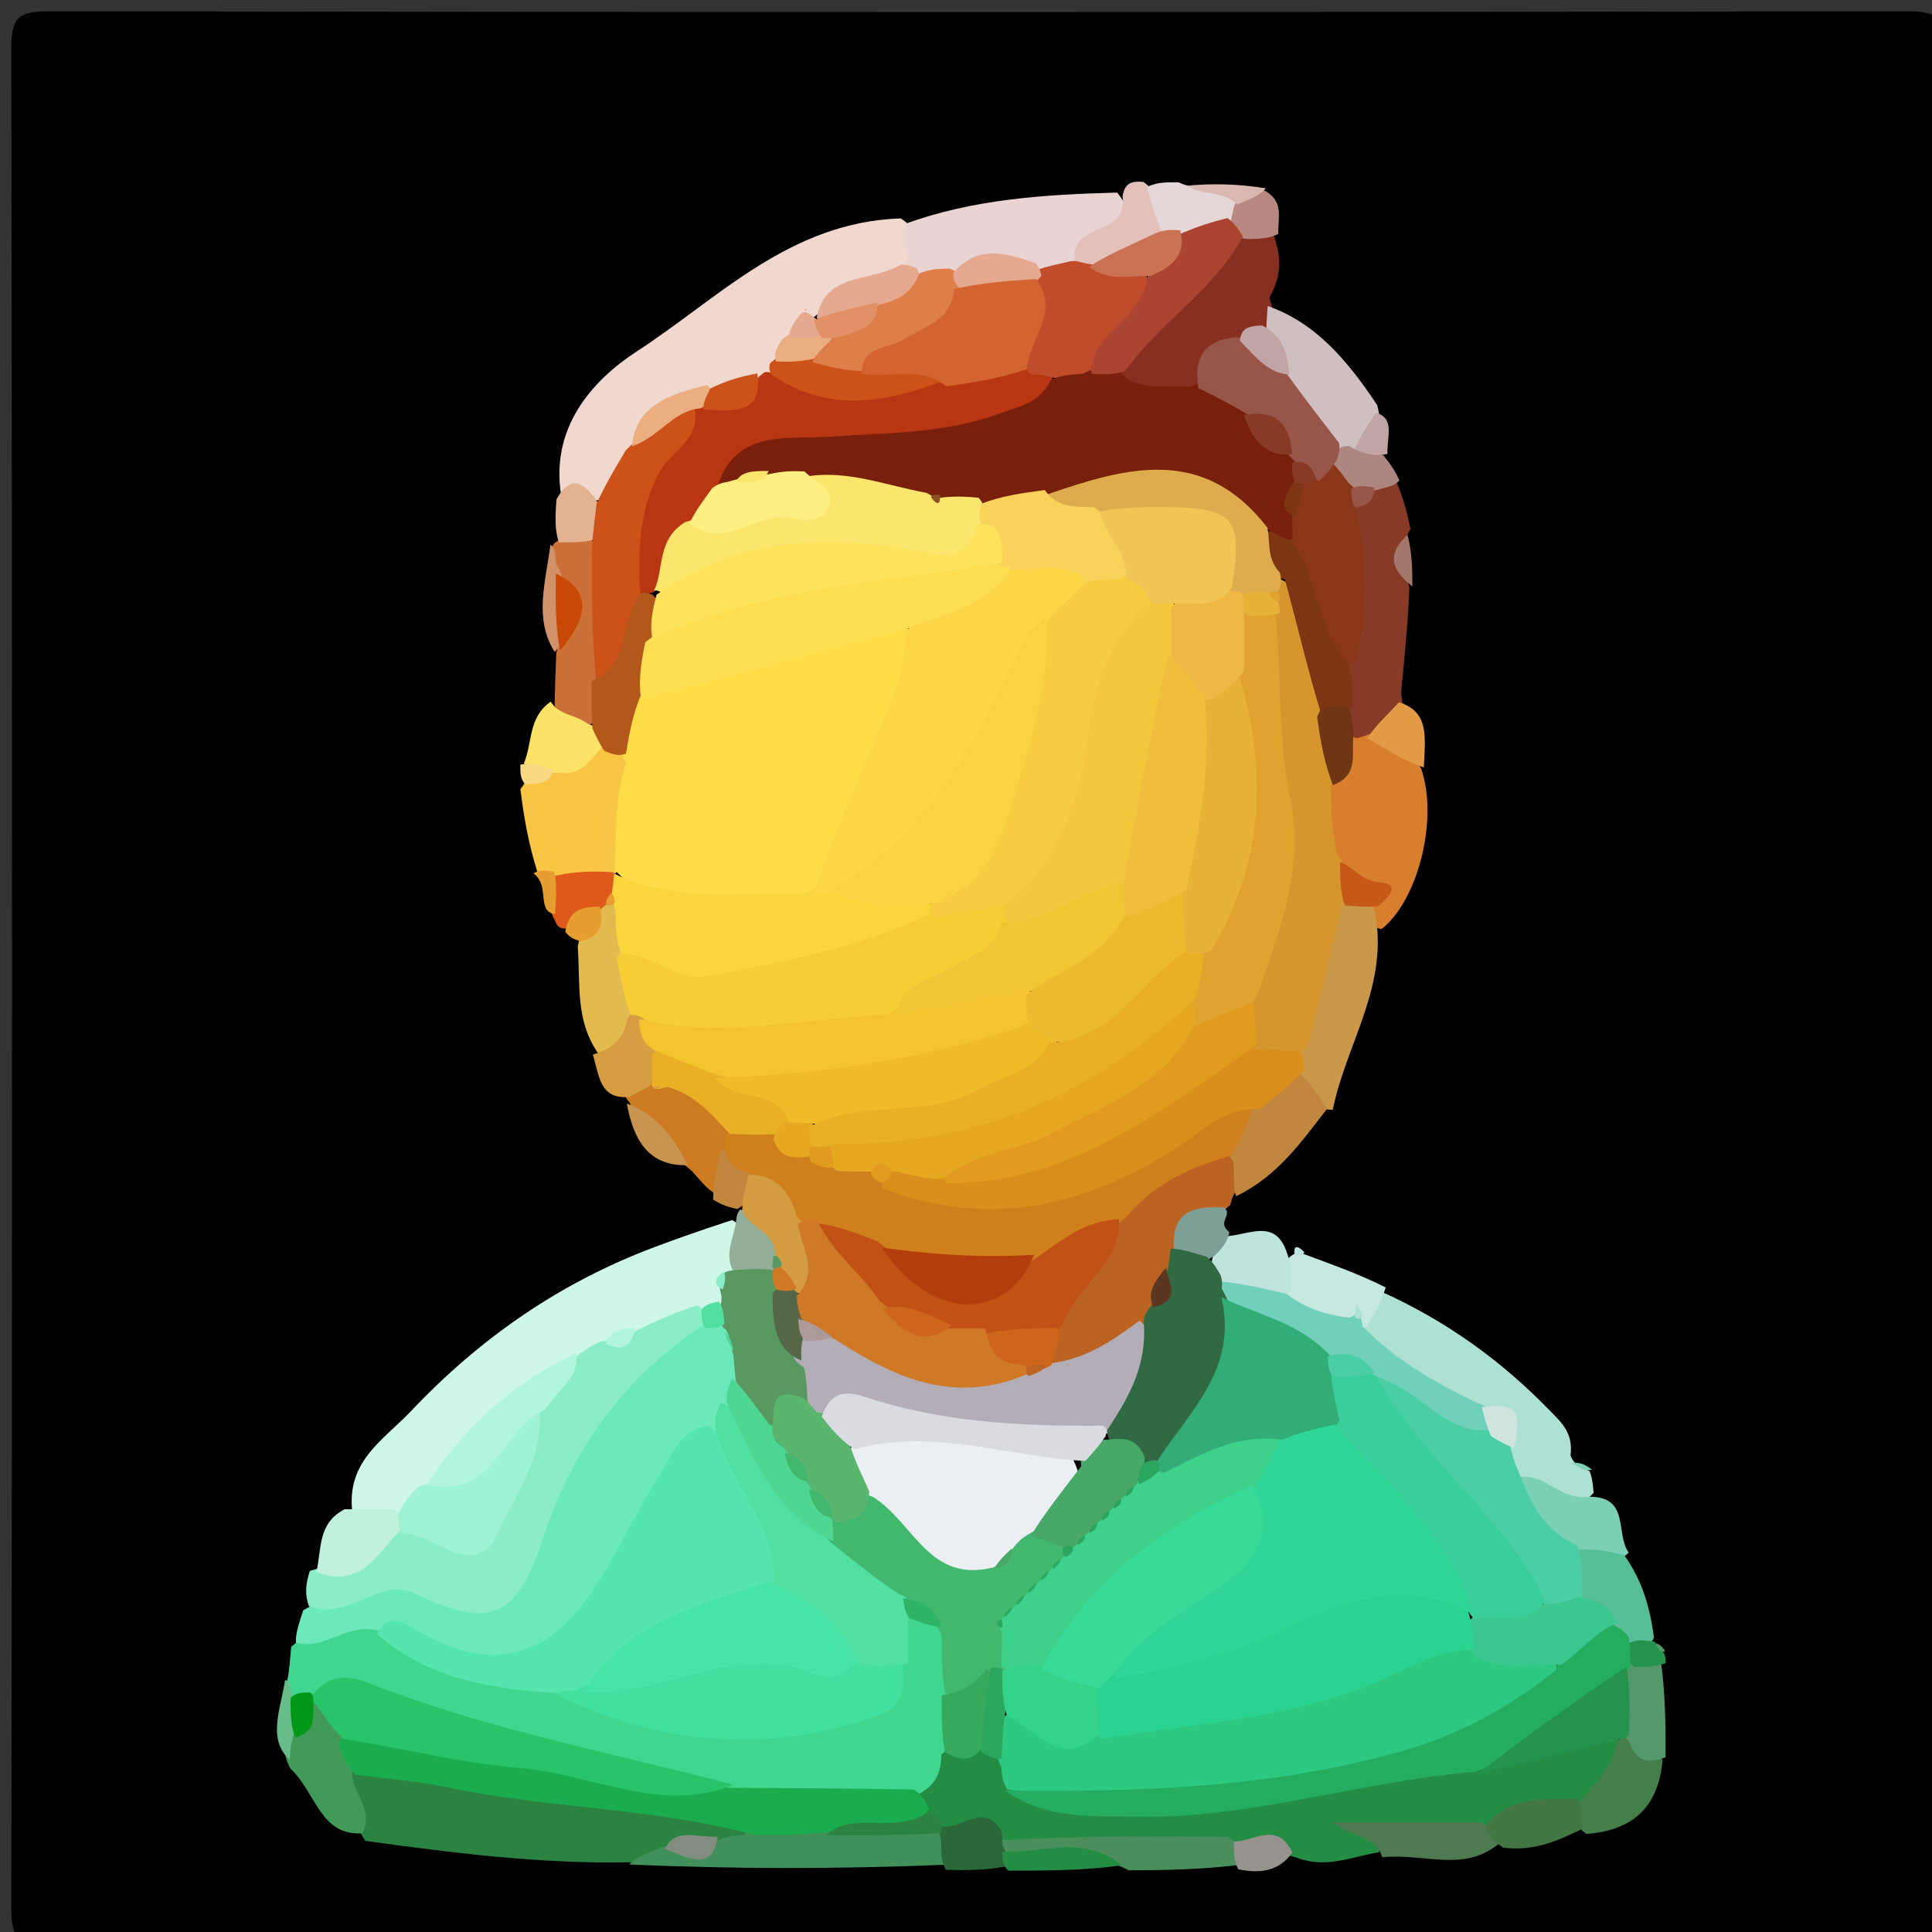 <svg version="1.1" id="Layer_1" xmlns="http://www.w3.org/2000/svg" xmlns:xlink="http://www.w3.org/1999/xlink" x="0px" y="0px"
	 width="100%" viewBox="0 0 160 160" enable-background="new 0 0 160 160" xml:space="preserve">
<rect x="0" y="0" width="160" height="160" fill="#333333" stroke="none"/>
<path fill="#000000" opacity="1" stroke="none" 
	d="
M85,161 
	C57.667,161 30.833,160.96 4,161.065 
	C1.5,161.075 0.932,160.5 0.936,158 
	C1.021,106.667 1.021,55.333 0.936,4 
	C0.932,1.501 1.5,0.932 4,0.936 
	C55.333,1.021 106.667,1.021 158,0.936 
	C160.499,0.932 161.068,1.5 161.064,4 
	C160.979,55.333 160.979,106.667 161.064,158 
	C161.068,160.499 160.501,161.077 158,161.066 
	C133.834,160.956 109.667,161 85,161 
z"/>
<path fill="#40D68F" opacity="1" stroke="none" 
	d="
M23.766,139.318 
	C23.985,138.216 24.01,137.477 24.115,136.377 
	C26.195,134.682 28.246,133.517 31.157,134.121 
	C35.666,137.363 40.676,137.974 45.905,139.111 
	C55.324,142.759 64.379,144.667 73.469,138.663 
	C73.976,136.902 73.821,135.35 74.945,133.797 
	C76.418,133.18 77.374,133.582 78.491,134.691 
	C79.491,136.338 79.546,137.768 79.497,139.654 
	C79.747,141.558 79.575,143.022 79.422,144.937 
	C79.205,147.019 78.52,148.314 76.526,149.166 
	C71.624,149.435 67.166,149.928 62.27,149.507 
	C50.223,146.82 38.729,143.665 26.763,140.879 
	C25.814,140.983 25.276,140.919 24.384,140.568 
	C23.871,140.143 23.721,139.912 23.766,139.318 
z"/>
<path fill="#6BE9BB" opacity="1" stroke="none" 
	d="
M31.375,135.068 
	C28.761,134.288 27.029,136.708 24.502,136.041 
	C24.477,135.235 24.758,134.454 25.114,133.356 
	C28.867,131.227 32.452,129.234 36.746,131.558 
	C39.097,132.831 40.883,131.478 42.217,129.537 
	C43.45,127.743 44.23,125.701 44.906,123.666 
	C46.945,117.527 51.188,113.241 56.628,109.477 
	C57.409,109.17 57.877,109.079 58.713,109.087 
	C59.293,109.189 59.518,109.261 60.043,109.519 
	C60.857,110.192 61.222,110.782 61.625,111.746 
	C61.823,112.519 61.856,112.972 61.785,113.765 
	C61.564,114.764 61.291,115.388 60.867,116.323 
	C60.394,117.261 60.002,117.843 59.358,118.692 
	C55.434,122.476 53.859,127.332 51.163,131.473 
	C48.027,136.29 43.989,139.017 37.884,138.029 
	C35.431,137.632 34.169,135.231 31.375,135.068 
z"/>
<path fill="#CFF7E8" opacity="1" stroke="none" 
	d="
M29.182,125.262 
	C28.659,120.99 31.758,119.269 34.063,116.835 
	C39.786,110.792 46.396,106.214 54.169,103.293 
	C56.196,102.531 58.242,101.818 60.635,101.04 
	C61.935,101.791 61.658,102.78 61.35,104.04 
	C61.207,104.501 61.147,104.683 61.004,105.138 
	C60.783,105.967 60.681,106.531 60.559,107.397 
	C60.405,107.874 60.311,108.056 59.981,108.439 
	C59.367,108.825 58.967,108.931 58.233,109.004 
	C56.332,109.202 55.502,110.821 53.658,111.171 
	C52.532,111.451 51.656,111.364 50.595,111.902 
	C49.718,112.285 49.129,112.536 48.279,113.008 
	C43.292,115.676 39.692,119.459 35.931,123.606 
	C34.968,124.588 34.166,125.19 32.905,125.809 
	C31.458,126.217 30.425,126.124 29.182,125.262 
z"/>
<path fill="#248D44" opacity="1" stroke="none" 
	d="
M76.058,148.602 
	C77.429,147.85 77.932,146.922 77.957,145.318 
	C78.793,144.428 79.704,144.268 81.018,144.32 
	C82.097,144.52 82.724,144.871 83.555,145.591 
	C84.135,146.222 84.44,146.609 84.954,147.302 
	C93.681,150.32 102.095,148.456 110.517,147.109 
	C113.939,146.562 117.26,145.387 121.182,145.454 
	C125.596,145.179 129.183,142.567 133.733,143.504 
	C135.487,146.355 133.791,147.928 131.745,149.714 
	C128.862,150.805 126.114,150.781 123.262,151.973 
	C119.236,152.998 115.659,152.462 112.109,151.428 
	C111.466,151.325 112.116,152.169 112.282,151.524 
	C112.315,151.396 112.473,151.496 112.782,151.523 
	C113.752,151.608 114.298,152.071 114.205,153.398 
	C111.939,153.751 109.872,154.777 107.413,153.855 
	C105.328,153.137 103.515,153.641 101.345,153.486 
	C95.736,153.487 90.525,153.53 84.936,153.361 
	C82.759,152.849 81.037,152.06 78.795,151.95 
	C78.016,151.725 77.607,151.513 76.965,151.021 
	C76.244,150.252 75.971,149.634 76.058,148.602 
z"/>
<path fill="#F1D8CE" opacity="1" stroke="none" 
	d="
M46.481,41.065 
	C45.55,35.431 49.017,31.514 52.77,29.079 
	C59.48,24.726 65.371,18.397 74.589,18.085 
	C75.887,18.888 76.053,19.867 75.846,21.297 
	C74.324,24.349 71.27,23.926 68.795,25.301 
	C68.17,25.681 67.834,25.916 67.287,26.351 
	C66.68,26.953 66.311,27.38 65.914,28.139 
	C65.563,28.941 65.324,29.48 64.978,30.314 
	C64.733,30.779 64.618,30.958 64.276,31.37 
	C63.868,31.727 63.688,31.852 63.21,32.121 
	C61.854,32.586 60.826,33.011 59.41,33.29 
	C56.624,33.649 54.399,34.324 53.248,37.231 
	C52.366,38.987 51.516,40.353 49.778,41.379 
	C48.542,41.618 47.677,41.314 46.481,41.065 
z"/>
<path fill="#8AEDC8" opacity="1" stroke="none" 
	d="
M47.788,112.289 
	C48.512,111.747 48.969,111.444 49.709,111.106 
	C50.873,111.036 51.697,110.785 52.721,110.186 
	C54.429,109.331 55.905,108.704 57.733,108.098 
	C58.391,108.491 58.52,108.917 58.287,109.693 
	C51.467,114.243 47.28,120.208 44.856,127.722 
	C42.786,134.139 40.35,134.858 34.349,131.974 
	C31.405,130.559 28.983,134.259 25.59,133.029 
	C25.241,132.11 25.293,131.181 25.663,130.094 
	C28.457,129.35 30.27,127.603 32.665,126.194 
	C40.667,126.424 40.667,126.424 43.748,117.182 
	C44.545,114.956 46.245,113.922 47.788,112.289 
z"/>
<path fill="#2B8342" opacity="1" stroke="none" 
	d="
M52.209,154.225 
	C44.718,154.375 37.618,153.459 30.235,152.453 
	C29.08,150.417 28.022,148.723 29.273,146.42 
	C34.456,144.924 39.008,147.045 43.676,147.641 
	C49.68,148.409 55.858,148.315 61.884,150.892 
	C62.235,151.851 62.035,152.331 61.158,152.866 
	C59.298,153.583 57.696,153.328 55.808,153.763 
	C54.476,154.074 53.553,154.53 52.209,154.225 
z"/>
<path fill="#AEE1D4" opacity="1" stroke="none" 
	d="
M114.432,106.983 
	C119.908,109.465 124.412,112.76 128.36,116.83 
	C129.285,117.783 130.305,118.644 130.064,120.542 
	C130.417,121.417 130.959,121.491 131.644,121.83 
	C131.867,122.456 131.916,122.88 131.977,123.624 
	C129.923,125.914 128.213,124.176 126.077,123.238 
	C125.126,122.636 124.685,122.07 124.434,120.994 
	C124.753,119.052 124.894,117.557 122.392,117.136 
	C118.202,116.128 115.075,114.044 112.513,110.596 
	C112.462,108.894 112.848,107.736 114.432,106.983 
z"/>
<path fill="#D77F2C" opacity="1" stroke="none" 
	d="
M117.677,63.618 
	C119.139,67.678 117.505,74.497 114.421,76.941 
	C113.725,76.834 113.464,76.506 113.216,75.794 
	C112.761,73.628 110.88,73.058 109.697,71.434 
	C108.583,69.576 108.479,67.893 108.939,65.794 
	C109.636,64.114 110.614,62.992 111.276,61.294 
	C111.687,60.847 111.882,60.698 112.43,60.441 
	C114.977,60.334 116.462,61.464 117.677,63.618 
z"/>
<path fill="#BB6323" opacity="1" stroke="none" 
	d="
M102.264,98.814 
	C102.016,99.122 101.956,99.587 101.877,99.808 
	C100.7,100.828 99.421,101.421 98.611,103.001 
	C98.355,103.716 98.213,104.126 97.92,104.826 
	C97.347,106.109 96.568,106.92 96.18,108.316 
	C95.954,108.842 95.85,109.05 95.553,109.553 
	C93.287,111.989 91.022,113.737 87.479,113.367 
	C86.395,112.377 86.467,111.394 86.637,110.034 
	C87.461,106.216 90.649,104.198 92.022,100.661 
	C94.421,97.202 97.355,95.306 101.646,95.183 
	C103.706,96.125 103.4,97.272 102.264,98.814 
z"/>
<path fill="#E9D4D2" opacity="1" stroke="none" 
	d="
M75.214,22.146 
	C74.999,20.844 74.997,19.868 74.995,18.526 
	C80.571,16.513 86.306,16.112 92.524,15.949 
	C95.466,19.634 91.065,19.937 89.681,22.15 
	C88.698,22.825 87.947,23.025 86.772,23.087 
	C84.227,22.55 82.062,22.086 79.489,22.949 
	C78.366,23.207 77.603,23.212 76.464,22.99 
	C75.87,22.744 75.649,22.608 75.214,22.146 
z"/>
<path fill="#873B26" opacity="1" stroke="none" 
	d="
M113.302,60.835 
	C112.958,60.98 112.545,61.09 112.338,61.143 
	C111.632,60.896 111.255,60.484 110.864,59.559 
	C110.589,58.049 110.541,56.937 110.717,55.42 
	C112.264,51.147 110.811,47.2 111.151,42.904 
	C111.5,41.411 112.347,40.734 113.44,39.78 
	C114.294,39.403 114.809,39.406 115.615,39.845 
	C116.209,41.22 116.508,42.336 116.809,43.801 
	C115.788,45.515 116.304,46.973 116.718,48.689 
	C116.601,51.656 116.322,54.35 116.024,57.455 
	C116.607,59.968 115.34,60.507 113.302,60.835 
z"/>
<path fill="#872F21" opacity="1" stroke="none" 
	d="
M105.483,19.495 
	C106.131,21.298 106.142,22.842 105.123,24.645 
	C105.336,25.407 105.514,25.849 105.496,26.696 
	C105.039,27.694 104.482,28.151 103.572,28.741 
	C101.478,29.645 100.417,31.214 98.795,32.694 
	C96.679,33.577 94.935,33.568 93.01,32.198 
	C91.843,29.603 93.371,28.193 94.722,26.795 
	C97.105,24.329 99.351,21.713 102.492,19.493 
	C103.609,19.057 104.381,19.041 105.483,19.495 
z"/>
<path fill="#429059" opacity="1" stroke="none" 
	d="
M59.556,152.344 
	C60.305,152.081 60.791,152.029 61.643,151.957 
	C63.36,150.317 65.261,150.361 67.57,150.269 
	C70.99,150.905 74.104,149.999 77.405,151.408 
	C78.632,152.28 78.724,153.131 78.185,154.435 
	C69.383,154.793 60.86,154.793 52.115,154.411 
	C52.662,153.788 53.43,153.547 54.458,153.143 
	C56.192,152.294 57.848,153.574 59.556,152.344 
z"/>
<path fill="#F8C545" opacity="1" stroke="none" 
	d="
M44.51,72.235 
	C43.783,69.915 43.403,67.837 43.098,65.361 
	C43.791,64.325 44.429,63.714 45.548,63.178 
	C47.128,62.523 48.308,61.766 50.058,61.557 
	C51.181,61.792 51.813,62.196 52.513,63.14 
	C53.178,66.271 52.799,68.943 51.478,71.87 
	C50.075,73.22 48.704,73.469 46.813,73.285 
	C45.866,72.996 45.354,72.754 44.51,72.235 
z"/>
<path fill="#C99848" opacity="1" stroke="none" 
	d="
M113.621,74.889 
	C113.937,75.624 113.977,76.044 114.047,76.779 
	C114.554,82.334 111.43,86.743 110.373,91.907 
	C108.566,91.902 107.785,90.891 107.092,89.266 
	C106.893,88.354 106.867,87.821 106.946,86.887 
	C108.259,82.716 107.794,78.447 110.612,74.774 
	C111.748,74.185 112.551,74.193 113.621,74.889 
z"/>
<path fill="#CFBFC0" opacity="1" stroke="none" 
	d="
M104.863,27.293 
	C104.906,26.522 104.928,26.093 104.986,25.343 
	C108.945,26.722 111.582,29.837 114.043,33.532 
	C114.561,35.227 113.939,36.255 112.773,37.39 
	C112.197,37.593 111.952,37.627 111.345,37.599 
	C108.765,36.339 107.734,34.101 106.143,31.899 
	C105.575,30.278 104.876,29.052 104.863,27.293 
z"/>
<path fill="#C1873E" opacity="1" stroke="none" 
	d="
M107.615,88.827 
	C108.563,89.809 109.166,90.673 109.906,91.824 
	C107.757,94.58 105.811,97.41 102.363,99.068 
	C102.117,98.217 102.217,97.311 102.141,96.207 
	C100.777,94.455 101.742,93.24 102.817,91.716 
	C104.268,90.233 105.442,88.963 107.615,88.827 
z"/>
<path fill="#4A8E5B" opacity="1" stroke="none" 
	d="
M82.902,152.4 
	C89.11,152.042 95.187,152.053 101.741,152.13 
	C102.738,152.781 102.806,153.457 102.404,154.472 
	C99.437,154.819 96.682,154.88 93.473,154.891 
	C90.133,153.126 86.891,154.533 83.549,153.614 
	C83.06,153.206 82.915,152.988 82.902,152.4 
z"/>
<path fill="#419A57" opacity="1" stroke="none" 
	d="
M29.155,146.636 
	C29.072,148.54 31.033,149.687 30.002,151.83 
	C26.479,152.044 26.184,148.435 24.037,146.459 
	C23.685,145.744 23.542,145.316 23.572,144.495 
	C24.192,143.132 24.602,142.015 25.703,140.934 
	C27.52,140.588 28.101,141.717 28.911,143.078 
	C29.378,144.358 29.561,145.316 29.155,146.636 
z"/>
<path fill="#E3BA4F" opacity="1" stroke="none" 
	d="
M49.517,87.209 
	C47.629,84.433 48.076,81.587 47.847,78.408 
	C48.058,77.163 48.523,76.408 49.153,75.359 
	C49.566,74.965 49.759,74.835 50.303,74.667 
	C50.873,74.726 51.091,74.823 51.536,75.201 
	C52.241,76.365 52.424,77.321 52.5,78.684 
	C52.878,80.56 53.392,82.034 53.253,84.014 
	C52.771,86.166 51.905,87.451 49.517,87.209 
z"/>
<path fill="#4E7A50" opacity="1" stroke="none" 
	d="
M114.472,153.81 
	C113.906,152.043 112.231,152.252 110.344,150.914 
	C114.874,150.914 118.468,150.914 122.521,150.912 
	C123.61,151.214 123.934,151.746 124.091,152.721 
	C121.186,155.082 117.957,153.459 114.472,153.81 
z"/>
<path fill="#7BD0B6" opacity="1" stroke="none" 
	d="
M125.754,122.355 
	C128.015,121.944 129.151,124.293 131.628,123.951 
	C135.013,123.962 133.745,126.941 134.882,128.586 
	C133.65,129.753 132.364,129.48 130.706,129.281 
	C127.367,128.029 125.385,126.129 125.754,122.355 
z"/>
<path fill="#C1F1DC" opacity="1" stroke="none" 
	d="
M33.198,126.674 
	C31.136,128.779 29.846,131.614 26.207,130.183 
	C26.644,128.269 26.293,126.15 28.539,124.992 
	C29.995,124.975 31.079,124.985 32.569,124.991 
	C33.335,125.379 33.485,125.84 33.198,126.674 
z"/>
<path fill="#457D4B" opacity="1" stroke="none" 
	d="
M130.768,149.293 
	C132.224,147.706 133.349,146.381 133.936,144.338 
	C134.139,143.893 134.311,143.78 134.79,143.671 
	C136.125,143.995 136.792,144.776 137.688,145.75 
	C137.36,149.52 135.381,151.574 131.383,151.881 
	C130.403,151.195 130.28,150.449 130.768,149.293 
z"/>
<path fill="#CD7B20" opacity="1" stroke="none" 
	d="
M59.228,98.861 
	C58.468,98.411 58.015,97.754 57.276,96.961 
	C55.226,95.223 53.344,93.722 52.103,91.24 
	C51.858,91.026 51.932,91.003 51.925,91.041 
	C51.513,90.329 51.954,89.907 52.829,89.455 
	C53.35,89.397 53.559,89.415 54.05,89.549 
	C54.655,90.043 54.945,89.955 55.527,89.487 
	C58.348,89.418 59.604,91.086 60.723,93.417 
	C60.85,94.014 60.874,94.259 60.874,94.872 
	C60.53,96.424 60.337,97.657 59.228,98.861 
z"/>
<path fill="#CB7038" opacity="1" stroke="none" 
	d="
M45.933,58.442 
	C45.963,56.944 45.99,55.878 46.068,54.092 
	C46.69,51.377 46.859,49.398 45.752,47.152 
	C45.536,46.39 45.539,45.937 45.776,45.186 
	C45.946,44.888 45.975,44.958 45.937,44.959 
	C46.69,44.399 47.551,44.169 48.915,44.63 
	C51.677,47.854 50.112,51.323 50.475,55.011 
	C50.488,56.648 50.566,57.846 49.794,59.341 
	C48,60.958 46.914,60.131 45.933,58.442 
z"/>
<path fill="#57BF98" opacity="1" stroke="none" 
	d="
M130.745,128.337 
	C132.063,128.247 133.143,128.449 134.522,128.802 
	C135.986,130.888 136.621,132.998 136.973,135.599 
	C136.705,136.334 136.29,136.546 135.449,136.609 
	C134.628,136.427 134.2,136.209 133.526,135.695 
	C132.307,134.366 131.144,133.463 130.253,131.853 
	C129.847,130.495 129.911,129.525 130.745,128.337 
z"/>
<path fill="#427643" opacity="1" stroke="none" 
	d="
M130.591,148.97 
	C131.001,149.683 131.002,150.402 131.008,151.478 
	C129.008,152.43 127.064,153.346 124.482,153.012 
	C123.743,152.543 123.402,152.042 123.021,151.226 
	C124.977,148.763 127.615,148.999 130.591,148.97 
z"/>
<path fill="#C7E8E1" opacity="1" stroke="none" 
	d="
M114.759,106.619 
	C114.347,107.88 113.882,108.781 113.172,109.87 
	C112.928,110.058 112.566,109.78 112.453,109.587 
	C111.731,108.796 111.738,109.91 110.978,109.846 
	C108.774,109.999 107.334,109.232 106.202,107.254 
	C105.919,106.06 106.031,105.275 106.677,104.23 
	C106.963,103.937 107.003,103.989 106.973,103.976 
	C107.136,103.855 107.331,103.746 107.819,103.797 
	C110.31,104.723 112.508,105.491 114.759,106.619 
z"/>
<path fill="#FCE266" opacity="1" stroke="none" 
	d="
M45.61,58.106 
	C46.297,59.238 47.616,59.148 48.68,59.941 
	C49.667,60.261 50.046,60.735 50.01,61.703 
	C48.92,62.836 48.327,64.19 46.399,64.009 
	C45.216,63.982 44.34,64.027 43.383,63.226 
	C44.116,61.506 43.719,59.419 45.61,58.106 
z"/>
<path fill="#55996A" opacity="1" stroke="none" 
	d="
M137.937,145.532 
	C136.717,145.994 135.52,146.062 134.956,144.286 
	C133.719,142.673 133.521,141.165 133.923,139.162 
	C134.165,138.554 134.294,138.325 134.713,137.827 
	C135.747,137.196 136.501,137.17 137.57,137.746 
	C137.913,140.353 137.948,142.722 137.937,145.532 
z"/>
<path fill="#BFE4DD" opacity="1" stroke="none" 
	d="
M106.603,103.83 
	C106.96,104.761 106.957,105.585 106.929,106.82 
	C105.125,108.671 103.427,107.686 101.391,106.84 
	C100.688,106.241 100.437,105.792 100.298,104.884 
	C100.408,103.701 100.804,103.067 101.751,102.362 
	C103.649,102.172 105.698,100.951 106.603,103.83 
z"/>
<path fill="#2B6837" opacity="1" stroke="none" 
	d="
M82.963,151.707 
	C83.023,152.199 83.011,152.367 83.005,152.789 
	C83.347,153.391 83.505,153.804 83.258,154.577 
	C81.625,154.881 80.192,154.897 78.332,154.854 
	C77.922,154.109 77.939,153.424 77.947,152.397 
	C77.825,151.865 77.711,151.677 77.793,151.222 
	C79.571,151.693 81.449,149.037 82.963,151.707 
z"/>
<path fill="#E3C0BA" opacity="1" stroke="none" 
	d="
M89.069,21.871 
	C88.287,18.213 93.504,19.786 92.965,16.264 
	C93.148,15.133 93.72,14.986 94.691,15.064 
	C96.012,16.04 96.688,17.108 96.66,18.898 
	C95.404,21.78 92.956,22.012 90.284,22.546 
	C89.646,22.445 89.402,22.349 89.069,21.871 
z"/>
<path fill="#E5D7D7" opacity="1" stroke="none" 
	d="
M96.283,19.313 
	C95.663,17.966 95.325,16.897 94.992,15.486 
	C95.749,15.111 96.501,15.077 97.625,15.106 
	C99.31,15.952 101.016,14.963 102.395,16.465 
	C102.544,17.073 102.544,17.33 102.4,17.948 
	C101.375,19.393 100.181,19.876 98.448,20.094 
	C97.52,20.036 97.025,19.865 96.283,19.313 
z"/>
<path fill="#248D44" opacity="1" stroke="none" 
	d="
M83.505,154.917 
	C83.042,154.459 83.026,154.054 83.01,153.346 
	C86.251,153.491 89.717,151.883 92.89,154.48 
	C89.997,154.884 86.975,154.927 83.505,154.917 
z"/>
<path fill="#D79D42" opacity="1" stroke="none" 
	d="
M54.263,89.682 
	C53.457,90.184 52.887,90.395 52.118,90.843 
	C49.652,91.066 49.645,89.119 49.096,87.341 
	C50.622,86.868 51.604,86.18 51.967,84.376 
	C52.206,83.911 52.409,83.77 52.962,83.763 
	C54.085,84.599 54.455,85.526 54.849,86.854 
	C55.014,87.991 54.898,88.72 54.263,89.682 
z"/>
<path fill="#E29C46" opacity="1" stroke="none" 
	d="
M113.243,61.127 
	C113.88,60.134 114.802,59.288 115.865,58.154 
	C118.439,58.974 118.004,61.153 117.917,63.559 
	C116.406,63.052 114.967,62.163 113.243,61.127 
z"/>
<path fill="#7E9F96" opacity="1" stroke="none" 
	d="
M101.809,102.047 
	C101.684,102.736 101.301,103.321 100.562,104.004 
	C99.102,104.96 98.197,104.676 97.209,103.371 
	C97.033,100.385 98.748,99.816 101.422,100.015 
	C102.08,100.714 100.747,101.191 101.809,102.047 
z"/>
<path fill="#DF5A1A" opacity="1" stroke="none" 
	d="
M45.919,72.544 
	C47.518,72.191 48.806,72.122 50.721,72.227 
	C51.525,72.745 51.604,73.109 51.491,73.761 
	C51.146,74.318 50.843,74.531 50.27,74.843 
	C50.06,75.032 50.015,75.029 50.026,75.049 
	C49.218,75.776 48.474,76.597 47.028,76.898 
	C46.395,76.934 46.172,76.785 45.994,76.298 
	C45.264,75.064 45.523,73.937 45.919,72.544 
z"/>
<path fill="#96928D" opacity="1" stroke="none" 
	d="
M102.557,154.815 
	C102.179,154.115 102.167,153.472 102.186,152.512 
	C103.806,152.527 105.763,150.761 107.037,153.423 
	C105.892,154.962 104.473,155.176 102.557,154.815 
z"/>
<path fill="#B88981" opacity="1" stroke="none" 
	d="
M101.896,18.386 
	C102.03,17.932 102.052,17.764 102.131,17.348 
	C102.512,16 103.267,15.516 104.7,15.766 
	C106.364,16.685 105.827,17.951 105.855,19.377 
	C105.121,19.745 104.434,19.775 103.404,19.799 
	C102.366,19.725 101.987,19.298 101.896,18.386 
z"/>
<path fill="#C99350" opacity="1" stroke="none" 
	d="
M51.912,91.393 
	C54.122,92.169 55.723,93.964 56.948,96.497 
	C53.852,96.59 52.481,94.6 51.912,91.393 
z"/>
<path fill="#E2B291" opacity="1" stroke="none" 
	d="
M49.267,44.686 
	C48.208,44.939 47.438,44.909 46.283,44.92 
	C45.935,43.885 45.971,42.81 46.089,41.338 
	C47.134,39.533 48.063,39.703 49.193,41.17 
	C50.071,42.333 50.073,43.356 49.267,44.686 
z"/>
<path fill="#94AF98" opacity="1" stroke="none" 
	d="
M60.814,105.445 
	C59.96,103.985 60.643,102.873 60.931,101.355 
	C60.992,100.997 60.96,100.57 61.28,100.185 
	C63.463,100.258 64.502,101.461 64.77,103.703 
	C64.646,104.303 64.554,104.534 64.218,105.049 
	C63.082,105.959 62.125,106.035 60.814,105.445 
z"/>
<path fill="#AD867F" opacity="1" stroke="none" 
	d="
M110.776,37.248 
	C111.047,36.959 111.533,36.927 111.775,36.947 
	C112.672,37.685 113.669,36.975 114.594,37.746 
	C115.176,38.468 115.527,38.972 115.893,39.79 
	C115.524,40.194 115.14,40.284 114.466,40.445 
	C113.683,40.692 113.173,40.805 112.258,40.805 
	C111.083,40.447 110.562,39.894 110.295,38.691 
	C110.351,38.042 110.428,37.79 110.776,37.248 
z"/>
<path fill="#C1873E" opacity="1" stroke="none" 
	d="
M59.055,99.35 
	C59.107,97.872 59.293,96.676 59.743,95.23 
	C60.97,95.159 61.63,95.776 62.38,96.807 
	C62.798,98.093 62.602,98.946 61.541,99.819 
	C61.242,99.995 61.123,100.104 61.045,100.124 
	C60.374,99.973 59.781,99.803 59.055,99.35 
z"/>
<path fill="#D1926A" opacity="1" stroke="none" 
	d="
M45.585,45.102 
	C45.972,45.373 45.999,45.858 46.051,46.705 
	C47.371,49.027 47.146,51.1 46.271,53.574 
	C46.006,53.946 45.947,53.961 45.935,53.99 
	C44.192,51.238 45.186,48.239 45.585,45.102 
z"/>
<path fill="#E79E31" opacity="1" stroke="none" 
	d="
M46.82,77.186 
	C47.034,75.569 47.974,75.052 49.678,75.088 
	C49.953,76.26 49.966,77.505 48.092,77.94 
	C47.468,77.8 47.201,77.61 46.82,77.186 
z"/>
<path fill="#C1A4A4" opacity="1" stroke="none" 
	d="
M114.898,37.596 
	C114.014,37.802 113.203,37.639 112.205,37.221 
	C112.625,36.132 113.232,35.297 113.96,34.17 
	C115.529,34.688 114.869,36.059 114.898,37.596 
z"/>
<path fill="#D9B8B1" opacity="1" stroke="none" 
	d="
M104.835,15.596 
	C104.243,16.238 103.477,16.507 102.45,16.937 
	C101.313,15.747 99.682,16.243 98.257,15.383 
	C100.218,15.187 102.44,15.205 104.835,15.596 
z"/>
<path fill="#66BD89" opacity="1" stroke="none" 
	d="
M24.336,143.579 
	C24.081,144.404 24.051,144.893 24.001,145.75 
	C22.112,144.029 23.231,141.621 23.607,139.142 
	C23.981,139.17 24.003,139.386 24.057,139.925 
	C24.892,141.146 25.028,142.147 24.336,143.579 
z"/>
<path fill="#A3786B" opacity="1" stroke="none" 
	d="
M116.966,48.566 
	C115.731,47.58 114.462,46.213 116.558,44.299 
	C116.892,45.489 116.972,46.83 116.966,48.566 
z"/>
<path fill="#F9D882" opacity="1" stroke="none" 
	d="
M43.094,63.319 
	C43.992,63.171 44.824,63.349 45.863,63.78 
	C45.532,64.859 44.686,64.936 43.495,64.96 
	C43.125,64.524 43.076,64.085 43.094,63.319 
z"/>
<path fill="#E79E31" opacity="1" stroke="none" 
	d="
M45.891,72.178 
	C46.144,73.28 46.058,74.299 45.962,75.705 
	C44.37,75.465 45.611,73.389 44.181,72.334 
	C44.626,72.027 45.088,72.061 45.891,72.178 
z"/>
<path fill="#24934E" opacity="1" stroke="none" 
	d="
M137.924,137.741 
	C137.167,138.005 136.455,138.026 135.387,138.042 
	C134.653,137.585 134.503,137.069 134.791,136.123 
	C135.457,135.787 135.912,135.815 136.704,135.908 
	C137.041,135.975 136.989,135.941 137.01,135.919 
	C137.173,136.181 137.363,136.431 137.75,136.826 
	C137.902,137.008 137.97,137.498 137.924,137.741 
z"/>
<path fill="#7BD0B6" opacity="1" stroke="none" 
	d="
M131.842,121.718 
	C131.32,121.826 130.82,121.62 130.212,121.16 
	C130.691,121.073 131.277,121.238 131.842,121.718 
z"/>
<path fill="#BFE4DD" opacity="1" stroke="none" 
	d="
M108.018,103.7 
	C107.917,103.966 107.722,103.976 107.235,103.975 
	C107.122,103.512 107.177,102.825 108.018,103.7 
z"/>
<path fill="#55996A" opacity="1" stroke="none" 
	d="
M137.9,136.739 
	C137.578,136.888 137.343,136.671 137.114,136.126 
	C137.319,136.087 137.608,136.279 137.9,136.739 
z"/>
<path fill="#54E6AE" opacity="1" stroke="none" 
	d="
M31.225,135.334 
	C32.093,133.652 33.156,134.19 34.41,134.947 
	C40.355,138.537 45.243,137.546 49.069,131.768 
	C51.15,128.626 52.701,125.136 54.733,121.958 
	C55.657,120.513 56.2,118.531 58.639,118.045 
	C63.169,120.914 64.627,125.193 64.862,130.386 
	C62.263,133.977 58.035,133.987 54.944,136.109 
	C52.923,137.496 50.722,138.621 48.448,140.323 
	C47.608,140.634 47.108,140.622 46.301,140.244 
	C40.743,139.854 35.654,139.168 31.225,135.334 
z"/>
<path fill="#1BAC4F" opacity="1" stroke="none" 
	d="
M29.413,146.972 
	C28.677,146.186 28.369,145.412 28.032,144.325 
	C29.936,142.022 32.271,142.646 34.522,143.091 
	C41.455,144.462 48.323,146.141 55.265,147.481 
	C56.905,147.798 58.512,147.922 60.571,148.061 
	C65.738,148.097 70.48,148.105 75.704,148.199 
	C76.409,148.714 76.632,149.144 76.947,149.802 
	C74.673,152.843 71.442,150.885 68.343,151.763 
	C66.288,151.972 64.577,151.962 62.437,151.945 
	C53.889,149.666 45.395,149.784 37.188,148.044 
	C34.773,147.532 32.293,147.329 29.413,146.972 
z"/>
<path fill="#42DF9F" opacity="1" stroke="none" 
	d="
M46.078,140.384 
	C46.436,140.014 46.883,140.004 47.664,139.993 
	C55.114,136.365 62.668,135.88 70.829,136.797 
	C72.358,136.649 73.428,136.816 74.698,137.724 
	C75.088,139.795 74.658,141.386 72.817,142.041 
	C63.766,145.261 54.882,144.607 46.078,140.384 
z"/>
<path fill="#29C36A" opacity="1" stroke="none" 
	d="
M60.733,147.808 
	C54.773,150.258 49.037,146.916 43.047,146.418 
	C38.282,146.021 33.581,144.835 28.427,144.005 
	C27.496,143.148 26.99,142.285 26.242,141.246 
	C25.895,140.936 25.789,140.801 25.818,140.448 
	C27.37,138.372 29.199,138.856 30.906,139.523 
	C40.475,143.259 50.547,145.113 60.733,147.808 
z"/>
<path fill="#42B86E" opacity="1" stroke="none" 
	d="
M78.274,140.217 
	C77.993,138.617 77.987,137.254 77.987,135.482 
	C77.345,133.783 76.248,133.202 74.512,133.09 
	C71.709,132.474 70.108,130.769 68.576,128.459 
	C68.323,127.654 68.309,127.177 68.52,126.362 
	C69.342,125.01 70.367,124.411 71.727,123.706 
	C75.727,123.615 77.04,127.929 80.839,128.258 
	C81.706,128.194 82.247,128.051 82.928,127.499 
	C83.441,127.04 83.765,126.812 84.394,126.503 
	C85.52,126.238 86.303,126.439 87.325,126.934 
	C87.74,127.215 87.892,127.346 88.205,127.726 
	C88.405,128.168 88.443,128.36 88.44,128.838 
	C88.323,129.297 88.246,129.47 87.843,130.087 
	C87.397,130.662 87.276,130.794 86.789,131.297 
	C86.302,131.789 86.181,131.909 85.706,132.385 
	C85.351,132.742 85.003,133.093 84.662,133.438 
	C84.32,133.782 83.986,134.118 83.682,134.46 
	C83.377,134.801 83.202,135.219 83.202,135.219 
	C83.202,135.219 83.553,135.521 83.664,135.769 
	C83.894,136.617 83.809,137.197 83.478,138.068 
	C83.201,138.554 83.069,138.739 82.691,139.172 
	C81.339,140.489 80.126,141.154 78.274,140.217 
z"/>
<path fill="#51E0A2" opacity="1" stroke="none" 
	d="
M68.787,127.724 
	C70.727,129.297 72.406,130.624 74.404,132 
	C75.292,132.281 75.531,132.7 75.224,133.65 
	C75.123,135.178 75.235,136.364 75.174,137.778 
	C73.935,138.004 72.867,138.002 71.399,137.999 
	C68.362,136.268 66.238,133.985 64.079,131.329 
	C64.381,126.151 60.343,122.889 59.246,118.237 
	C59.154,117.45 59.323,116.902 59.716,116.168 
	C64.097,118.002 64.744,122.739 67.527,125.829 
	C67.932,126.28 68.106,126.977 68.787,127.724 
z"/>
<path fill="#37A95D" opacity="1" stroke="none" 
	d="
M77.988,140.398 
	C79.458,140.133 80.643,139.687 81.716,138.206 
	C83.907,140.23 83.605,142.37 81.378,144.725 
	C80.278,146.101 79.403,145.702 78.251,145.098 
	C77.98,143.588 77.978,142.201 77.988,140.398 
z"/>
<path fill="#029717" opacity="1" stroke="none" 
	d="
M25.644,140.168 
	C25.953,140.229 25.924,140.652 25.962,140.862 
	C25.896,142.136 26.242,143.398 24.445,143.892 
	C24.084,142.936 24.056,141.956 24.06,140.613 
	C24.506,140.201 24.921,140.154 25.644,140.168 
z"/>
<path fill="#2FB366" opacity="1" stroke="none" 
	d="
M75.329,134.027 
	C74.956,133.559 74.902,133.126 74.786,132.372 
	C76.028,132.5 77.4,132.859 77.946,134.737 
	C77.211,134.736 76.429,134.399 75.329,134.027 
z"/>
<path fill="#5A9862" opacity="1" stroke="none" 
	d="
M60.429,105.237 
	C61.421,105.131 62.332,105.039 63.868,105.137 
	C64.758,105.696 64.97,106.092 65.203,106.842 
	C65.375,108.904 65.651,110.582 67.07,112.215 
	C67.733,113.293 67.944,114.152 67.666,115.406 
	C66.727,116.861 65.391,117.307 64.001,118.234 
	C61.502,118.033 61.481,116.162 60.922,114.29 
	C60.841,113.529 60.816,113.119 60.757,112.404 
	C60.56,111.554 60.517,110.984 60.185,110.215 
	C60.011,109.991 59.965,109.989 59.957,110.011 
	C59.595,109.581 59.443,109.07 59.647,108.116 
	C59.8,107.734 59.75,107.403 59.732,107.237 
	C59.567,106.612 59.53,106.144 59.886,105.47 
	C60.185,105.275 60.348,105.251 60.429,105.237 
z"/>
<path fill="#4FD692" opacity="1" stroke="none" 
	d="
M60.651,114.135 
	C61.712,115.204 62.558,116.469 63.683,117.923 
	C64.13,118.179 64.3,118.246 64.678,118.49 
	C65.008,118.805 65.129,118.941 65.414,119.297 
	C65.683,119.668 65.787,119.819 66.043,120.199 
	C66.474,120.909 66.793,121.362 67.299,122.034 
	C67.585,122.419 67.697,122.577 67.966,122.983 
	C68.416,123.749 68.663,124.29 68.916,125.447 
	C68.981,126.472 68.996,126.901 69.029,127.65 
	C64.3,125.533 62.47,120.925 60.207,116.212 
	C60.106,115.432 60.272,114.882 60.651,114.135 
z"/>
<path fill="#51E0A2" opacity="1" stroke="none" 
	d="
M59.511,107.787 
	C59.872,108.243 59.944,108.753 59.983,109.647 
	C59.538,110.017 59.127,110.003 58.409,109.989 
	C58.103,109.573 58.104,109.156 58.095,108.429 
	C58.464,108.026 58.843,107.933 59.511,107.787 
z"/>
<path fill="#4FD692" opacity="1" stroke="none" 
	d="
M60.001,110.282 
	C60.282,110.495 60.554,110.999 60.773,111.801 
	C60.478,111.59 60.234,111.081 60.001,110.282 
z"/>
<path fill="#9DF3D4" opacity="1" stroke="none" 
	d="
M33.35,126.994 
	C32.977,126.535 32.982,126.093 32.981,125.318 
	C33.467,124.398 33.958,123.811 34.707,123.089 
	C38.926,122.131 40.465,117.655 44.686,116.868 
	C45.006,120.69 42.774,123.604 41.371,126.727 
	C39.35,131.222 36.315,127.043 33.35,126.994 
z"/>
<path fill="#B1F6DC" opacity="1" stroke="none" 
	d="
M45.17,116.721 
	C41.502,118.333 40.955,124.25 35.367,122.969 
	C38.255,118.381 42.275,114.638 47.701,112.072 
	C48.032,114.064 46.261,114.987 45.17,116.721 
z"/>
<path fill="#B1F6DC" opacity="1" stroke="none" 
	d="
M52.618,109.967 
	C52.402,110.992 51.925,112.151 50.181,111.283 
	C50.507,110.186 51.36,110.009 52.618,109.967 
z"/>
<path fill="#8AEDC8" opacity="1" stroke="none" 
	d="
M59.934,105.316 
	C60.126,105.687 60.066,106.099 59.861,106.791 
	C59.207,106.509 58.992,105.942 59.934,105.316 
z"/>
<path fill="#2DC982" opacity="1" stroke="none" 
	d="
M83.416,148.189 
	C83.018,147.517 82.982,147.096 82.927,146.357 
	C82.388,145.114 82.048,144.154 82.46,142.708 
	C85.419,139.773 87.893,144.359 91.073,142.69 
	C101.637,141.444 111.301,138.014 121.643,135.741 
	C124.276,136.226 126.626,136.127 128.94,137.708 
	C128.757,143.32 123.716,143.95 120.516,144.931 
	C108.606,148.582 96.334,150.56 83.416,148.189 
z"/>
<path fill="#24AC5F" opacity="1" stroke="none" 
	d="
M83.223,148.284 
	C94.177,148.413 105.213,148.097 116.043,145.037 
	C120.713,143.717 124.848,141.511 128.843,138.324 
	C129.459,135.668 130.842,134.42 133.627,134.57 
	C134.265,134.893 134.518,135.102 134.87,135.555 
	C135.002,136.266 135.003,136.773 135.018,137.658 
	C135.031,138.036 135.017,138.007 135.026,138.013 
	C132.067,142.638 127.302,144.599 122.232,146.732 
	C112.63,147.507 103.618,150.644 94.184,150.447 
	C90.492,150.37 86.734,150.754 83.223,148.284 
z"/>
<path fill="#24934E" opacity="1" stroke="none" 
	d="
M122.353,146.925 
	C126.09,144.004 130.213,141.045 134.685,138.053 
	C135.003,139.714 134.971,141.41 134.909,143.526 
	C134.878,143.947 134.424,143.982 134.196,143.994 
	C130.225,144.966 126.482,145.927 122.353,146.925 
z"/>
<path fill="#2B8342" opacity="1" stroke="none" 
	d="
M68.453,151.985 
	C70.47,149.928 73.743,151.929 76.672,150.183 
	C77.326,150.145 77.567,150.324 77.874,150.761 
	C77.983,151.139 77.979,151.322 77.956,151.779 
	C74.927,152.032 71.917,152.011 68.453,151.985 
z"/>
<path fill="#2BA65F" opacity="1" stroke="none" 
	d="
M83.279,141.681 
	C83.028,143.066 83.003,144.148 82.942,145.635 
	C82.442,145.767 81.977,145.494 81.266,145.109 
	C81.344,142.935 81.669,140.871 81.987,138.405 
	C81.982,138.004 82.448,138.003 82.972,138.251 
	C84.043,139.457 84.053,140.417 83.279,141.681 
z"/>
<path fill="#B93612" opacity="1" stroke="none" 
	d="
M62.841,31.218 
	C63.085,30.999 63.324,30.763 63.486,30.805 
	C68.087,31.248 72.515,32.185 77.364,30.978 
	C79.879,30.319 82.04,29.959 84.646,29.782 
	C85.622,29.884 86.146,30.063 86.946,30.614 
	C88.1,33.865 85.816,34.692 83.87,35.474 
	C79.828,37.098 75.595,37.929 71.21,37.573 
	C67.659,37.285 64.285,37.756 60.902,39.831 
	C60.042,41.2 59.225,42.132 58.225,43.378 
	C56.31,45.071 56.155,47.537 54.067,49.067 
	C53.485,49.223 53.235,49.214 52.702,48.954 
	C50.161,43.077 52.726,38.851 56.606,34.641 
	C56.966,34.156 57.126,33.978 57.572,33.593 
	C59.452,32.77 61.518,33.303 62.841,31.218 
z"/>
<path fill="#CC521A" opacity="1" stroke="none" 
	d="
M57.486,33.661 
	C58.13,36.419 55.613,37.293 54.624,39.089 
	C53.067,41.917 52.846,45.009 52.978,48.589 
	C53.741,52.309 53.473,55.14 49.353,56.208 
	C49.009,52.62 49.021,49.255 49.006,45.429 
	C49.117,44.001 49.256,43.034 49.406,41.702 
	C50.167,40.077 50.917,38.815 51.829,37.284 
	C53.592,35.66 54.68,33.551 57.486,33.661 
z"/>
<path fill="#CC521A" opacity="1" stroke="none" 
	d="
M78.014,31.577 
	C73.367,33.327 68.752,34.239 63.984,31.098 
	C63.662,30.671 63.676,30.496 63.784,30.076 
	C64.566,29.378 65.305,29.04 66.507,28.769 
	C68.321,28.582 69.581,29.258 71.345,29.471 
	C73.937,29.715 76.374,28.947 78.014,31.577 
z"/>
<path fill="#E4A98E" opacity="1" stroke="none" 
	d="
M74.624,21.924 
	C75.206,21.905 75.412,21.989 75.92,22.215 
	C76.951,24.297 75.674,25.178 73.94,26.143 
	C71.867,26.541 70.238,27.422 67.627,26.327 
	C68.375,22.528 71.872,23.431 74.624,21.924 
z"/>
<path fill="#EBAE80" opacity="1" stroke="none" 
	d="
M57.828,33.836 
	C55.658,34.129 54.572,36.207 52.326,36.961 
	C52.641,33.604 55.351,32.672 58.54,31.894 
	C59.568,32.651 59.069,33.121 58.204,33.726 
	C57.891,33.874 57.85,33.846 57.828,33.836 
z"/>
<path fill="#CC521A" opacity="1" stroke="none" 
	d="
M58.301,33.921 
	C58.176,33.399 58.461,32.924 58.826,32.18 
	C60.057,31.558 61.208,31.205 62.723,30.925 
	C63.182,34.279 60.895,34.046 58.301,33.921 
z"/>
<path fill="#EBAE80" opacity="1" stroke="none" 
	d="
M67.26,29.735 
	C66.172,29.949 65.401,29.987 64.254,29.928 
	C64.088,29.32 64.297,28.808 64.747,28.142 
	C65.545,27.473 66.176,27.117 67.32,27.087 
	C67.926,27.164 68.163,27.225 68.698,27.501 
	C69.523,29.099 68.617,29.38 67.26,29.735 
z"/>
<path fill="#E4A98E" opacity="1" stroke="none" 
	d="
M68.079,27.827 
	C67.125,27.997 66.412,27.997 65.344,27.992 
	C65.326,27.378 65.664,26.769 66.361,25.94 
	C66.719,25.72 67.044,26.003 67.209,26.142 
	C67.894,26.598 68.318,26.982 68.079,27.827 
z"/>
<path fill="#E19067" opacity="1" stroke="none" 
	d="
M66.74,25.69 
	C66.719,25.72 66.655,25.76 66.646,25.792 
	C66.636,25.823 66.684,25.552 66.757,25.595 
	C66.829,25.638 66.76,25.66 66.74,25.69 
z"/>
<path fill="#808D7F" opacity="1" stroke="none" 
	d="
M59.436,152.112 
	C59.004,155.032 57.145,153.915 55.064,153.128 
	C55.891,151.354 57.56,152.161 59.436,152.112 
z"/>
<path fill="#4BCEA6" opacity="1" stroke="none" 
	d="
M130.644,127.984 
	C130.989,129.1 130.994,130.154 130.998,131.604 
	C131.243,133.555 130.113,133.616 128.693,133.714 
	C122.911,127.712 117.015,122.158 113.646,114.417 
	C115.585,112.641 116.781,114.052 117.974,115.025 
	C119.362,116.156 120.808,117.118 122.899,117.697 
	C123.922,118.141 124.473,118.614 125.015,119.586 
	C125.263,120.508 125.389,121.083 125.752,121.845 
	C126.771,124.477 127.787,126.749 130.644,127.984 
z"/>
<path fill="#71D0BA" opacity="1" stroke="none" 
	d="
M123.442,118.434 
	C119.562,118.768 117.799,115.209 114.034,114.039 
	C112.118,113.719 110.916,113.28 109.382,112.795 
	C106.44,110.885 103.066,110.312 100.803,107.375 
	C100.686,106.814 100.704,106.579 100.998,106.122 
	C102.913,106.293 104.553,106.685 106.549,107.155 
	C108.17,108.386 109.727,108.852 111.728,109.128 
	C112.251,108.914 112.414,108.691 112.664,108.873 
	C112.752,109.278 112.798,109.677 112.863,109.868 
	C115.569,112.612 118.708,114.426 122.273,116.158 
	C123.568,116.496 123.68,117.238 123.442,118.434 
z"/>
<path fill="#D0E4DE" opacity="1" stroke="none" 
	d="
M123.494,118.947 
	C123.114,118.144 122.959,117.496 122.71,116.524 
	C125.543,116.172 126.069,116.801 125.396,119.89 
	C124.664,119.657 124.192,119.38 123.494,118.947 
z"/>
<path fill="#D5972D" opacity="1" stroke="none" 
	d="
M111.246,74.591 
	C110.179,78.783 109.354,82.624 108.265,86.732 
	C106.992,87.855 105.86,88.151 104.173,87.521 
	C102.881,86.355 102.584,85.204 102.593,83.503 
	C102.532,81.72 102.868,80.44 103.302,79.199 
	C105.231,73.681 106.176,68.175 104.727,62.283 
	C103.994,59.304 104.535,56.055 104.515,52.504 
	C104.535,51.798 104.545,51.515 104.589,50.81 
	C104.673,50.109 104.724,49.83 104.934,49.161 
	C105.268,48.549 105.442,48.329 105.997,47.936 
	C110.395,50.107 109.051,54.576 110.45,58.377 
	C110.532,60.651 111.495,62.514 110.264,64.716 
	C110.169,66.845 110.312,68.643 110.712,70.72 
	C111.674,71.994 111.736,73.092 111.246,74.591 
z"/>
<path fill="#6E3615" opacity="1" stroke="none" 
	d="
M110.389,65.019 
	C109.702,63.282 109.376,61.516 109.078,59.366 
	C109.732,57.818 110.48,57.244 111.791,58.739 
	C112.003,59.49 112.018,59.978 112.083,60.831 
	C111.916,62.55 112.539,64.209 110.389,65.019 
z"/>
<path fill="#C65818" opacity="1" stroke="none" 
	d="
M111.366,74.978 
	C110.995,73.891 110.985,72.84 110.973,71.394 
	C112.007,71.715 112.639,72.909 114.167,73.055 
	C116,73.229 115.184,74.127 114.155,75.029 
	C113.174,75.14 112.451,75.076 111.366,74.978 
z"/>
<path fill="#CF7F1B" opacity="1" stroke="none" 
	d="
M62.262,97.237 
	C61.153,96.867 60.362,96.621 60.065,95.295 
	C60.013,94.797 60.018,94.614 60.034,94.158 
	C60.73,93.003 61.694,92.924 63.049,93.025 
	C64.547,93.346 65.257,94.417 66.708,94.801 
	C67.647,95.118 68.239,95.428 69.239,95.563 
	C70.278,95.655 70.955,95.826 71.962,96.17 
	C72.741,96.523 73.16,96.781 73.852,97.302 
	C81.925,100.046 89.029,98.405 95.815,94.202 
	C98.115,92.777 100.214,90.44 103.728,91.734 
	C103.359,93.113 102.705,94.235 102.008,95.682 
	C98.685,96.634 95.749,97.901 93.295,100.75 
	C91.059,102.728 88.894,104.197 85.99,105.205 
	C81.808,105.859 78.044,105.974 73.999,104.488 
	C71.824,104.2 70.326,103.183 68.309,102.523 
	C67.48,102.343 67.02,102.206 66.264,101.85 
	C64.447,100.574 63.551,98.962 62.262,97.237 
z"/>
<path fill="#B3ADB8" opacity="1" stroke="none" 
	d="
M66.887,116.342 
	C66.84,115.123 66.799,114.311 66.586,113.242 
	C65.822,112.779 65.533,112.364 65.627,111.33 
	C66.258,110.274 66.984,109.937 68.186,109.723 
	C72.043,109.63 74.356,112.635 77.623,113.112 
	C79.395,113.371 81.174,113.613 83.304,113.184 
	C84.318,112.881 85.011,112.811 86.389,112.967 
	C89.816,112.706 91.968,111.107 94.388,109.366 
	C97.98,112.871 94.886,115.405 92.634,118.41 
	C86.086,120.706 80.008,118.863 73.915,117.969 
	C72.31,117.733 70.724,117.391 68.692,117.411 
	C67.718,117.432 67.253,117.194 66.887,116.342 
z"/>
<path fill="#316943" opacity="1" stroke="none" 
	d="
M91.693,118.426 
	C93.551,115.634 94.979,113.053 94.729,109.52 
	C94.732,109.003 94.841,108.851 95.086,108.454 
	C95.977,107.409 96.174,106.334 96.715,105.078 
	C96.847,104.407 96.879,104.039 96.952,103.398 
	C97.879,103.434 98.765,103.742 99.93,104.076 
	C100.441,104.504 100.675,104.905 101.091,105.604 
	C101.238,106.08 101.203,106.26 101.186,106.714 
	C104.39,112.645 101.189,116.606 97.333,120.726 
	C96.817,121.101 96.593,121.222 96,121.418 
	C94.343,121.403 93.42,120.573 92.165,119.66 
	C91.814,119.198 91.715,118.984 91.693,118.426 
z"/>
<path fill="#C15115" opacity="1" stroke="none" 
	d="
M85.866,104.148 
	C88.03,102.633 89.831,101.086 92.676,100.975 
	C92.901,104.638 89.294,106.252 88.043,109.636 
	C86.705,111.285 85.091,111.591 82.93,111.472 
	C81.704,111.438 80.886,111.481 79.687,111.267 
	C77.344,110.531 75.426,109.774 73.111,108.983 
	C70.351,106.914 67.794,105.114 67.771,101.321 
	C69.452,101.554 70.912,102.101 72.671,102.805 
	C76.859,106.366 80.983,107.706 85.866,104.148 
z"/>
<path fill="#CD651B" opacity="1" stroke="none" 
	d="
M81.735,110.412 
	C83.687,110.024 85.411,110.007 87.566,109.984 
	C87.754,110.811 87.511,111.642 87.166,112.785 
	C87.064,113.097 87.04,113.069 87.052,113.064 
	C86.567,113.381 86.023,113.526 85,113.514 
	C82.426,113.864 81.115,113.269 81.735,110.412 
z"/>
<path fill="#5B3721" opacity="1" stroke="none" 
	d="
M96.563,104.991 
	C96.637,106.003 98.036,107.696 95.497,108.259 
	C94.951,106.978 95.652,106.099 96.563,104.991 
z"/>
<path fill="#BF4C2A" opacity="1" stroke="none" 
	d="
M87.477,31.348 
	C86.665,31.073 86.176,31.034 85.321,30.971 
	C83.285,28.522 85.348,26.272 85.322,23.588 
	C85.436,23.041 85.512,22.829 85.824,22.376 
	C86.804,22.021 87.547,21.906 88.635,21.64 
	C89.132,21.574 89.284,21.66 89.697,21.762 
	C91.436,22.205 93.01,21.667 94.794,22.456 
	C96.821,27.096 92.158,28.216 90.456,31.273 
	C89.365,31.83 88.587,31.861 87.477,31.348 
z"/>
<path fill="#DE7E4A" opacity="1" stroke="none" 
	d="
M67.281,30.003 
	C67.488,29.422 68.033,28.933 68.749,28.226 
	C69.755,26.626 71.508,26.554 72.784,25.247 
	C74.387,24.861 75.482,24.298 76.133,22.656 
	C76.901,22.311 77.58,22.264 78.6,22.238 
	C79.133,22.423 79.324,22.589 79.679,23.097 
	C79.948,29.162 75.105,29.069 71.259,30.728 
	C69.849,30.672 68.734,30.383 67.281,30.003 
z"/>
<path fill="#E4A98E" opacity="1" stroke="none" 
	d="
M79.452,23.83 
	C78.989,23.398 78.967,23.17 78.944,22.6 
	C80.958,20.264 83.274,20.906 85.823,21.819 
	C86.115,22.295 86.169,22.455 86.24,22.866 
	C84.352,24.921 82.189,24.938 79.452,23.83 
z"/>
<path fill="#8A3619" opacity="1" stroke="none" 
	d="
M110.288,38.29 
	C110.896,38.883 111.185,39.342 111.675,39.985 
	C112.324,40.495 112.509,40.932 112.202,41.785 
	C113.254,46.139 113.402,50.243 112.282,54.699 
	C110.019,56.12 109.402,54.858 109.063,53.249 
	C108.56,50.86 107.881,48.543 106.424,46.098 
	C106.113,45.263 106.033,44.766 106.037,43.889 
	C106.184,42.557 106.573,41.674 107.067,40.459 
	C107.359,39.954 107.494,39.763 107.875,39.322 
	C108.665,38.623 109.27,38.293 110.288,38.29 
z"/>
<path fill="#7D3513" opacity="1" stroke="none" 
	d="
M106.815,44.688 
	C109.359,47.888 108.857,52 111.659,54.921 
	C112.008,56.07 112.003,57.136 111.993,58.602 
	C111.205,58.683 110.438,58.212 109.339,58.88 
	C108.285,55.42 107.465,51.857 106.409,47.994 
	C104.464,47.493 104.143,46.357 104.456,44.552 
	C105.339,43.551 105.981,43.715 106.815,44.688 
z"/>
<path fill="#98564A" opacity="1" stroke="none" 
	d="
M112.263,42.032 
	C111.947,41.661 111.922,41.233 111.886,40.488 
	C112.397,40.189 112.919,40.208 113.809,40.371 
	C113.882,41.275 113.388,41.815 112.263,42.032 
z"/>
<path fill="#79200D" opacity="1" stroke="none" 
	d="
M107.042,44.657 
	C106.591,44.734 106.126,44.479 105.43,44.096 
	C99.766,40.809 94.179,38.869 87.634,41.922 
	C85.631,42.624 83.951,43.092 81.807,43.08 
	C80.463,42.939 79.512,42.695 78.181,42.514 
	C77.58,42.432 77.339,42.402 76.739,42.31 
	C73.554,41.734 70.822,40.768 67.593,40.503 
	C66.538,40.599 65.834,40.572 64.785,40.573 
	C63.523,40.477 62.613,40.462 61.375,40.787 
	C60.559,40.837 60.101,40.758 59.383,40.39 
	C60.871,35.459 65.276,36.411 68.712,36.167 
	C73.48,35.829 78.246,35.927 82.816,34.231 
	C84.345,33.663 86.061,33.451 87.042,31.45 
	C87.869,31.073 88.583,31.035 89.656,30.958 
	C90.729,30.399 91.506,30.249 92.677,30.788 
	C94.492,32.563 96.415,31.819 98.552,32.028 
	C100.462,31.103 101.622,32.007 103.069,32.993 
	C104.338,34.355 105.011,35.793 106.608,36.844 
	C107.007,37.213 107.151,37.376 107.454,37.825 
	C107.737,38.525 107.79,38.948 107.654,39.679 
	C107.421,40.79 107.058,41.552 107.023,42.693 
	C107.024,43.441 107.027,43.883 107.042,44.657 
z"/>
<path fill="#98564A" opacity="1" stroke="none" 
	d="
M103.206,34.248 
	C101.83,33.445 100.69,32.853 99.249,32.144 
	C98.921,29.993 99.377,28.296 102.119,27.954 
	C104.546,27.781 105.372,29.467 106.625,31.035 
	C108.068,33.055 109.397,34.727 110.887,36.679 
	C110.979,37.204 110.911,37.448 110.724,38.058 
	C110.22,38.858 109.834,39.293 109.25,39.842 
	C108.471,39.474 107.944,38.934 107.216,38.195 
	C107.021,37.99 107.002,37.998 107.007,37.989 
	C105.871,36.756 104.962,35.297 103.206,34.248 
z"/>
<path fill="#AB4532" opacity="1" stroke="none" 
	d="
M93.147,30.746 
	C92.253,31.029 91.505,31.01 90.386,30.955 
	C90.298,27.589 94.17,26.69 94.968,23.334 
	C95.177,21.325 96.746,20.696 97.825,19.33 
	C99.156,18.77 100.237,18.4 101.663,18.065 
	C102.272,18.521 102.536,18.942 102.93,19.578 
	C100.538,24.015 96.202,26.575 93.147,30.746 
z"/>
<path fill="#C1A4A4" opacity="1" stroke="none" 
	d="
M106.777,31.015 
	C105.085,30.926 104.052,29.648 102.694,28.229 
	C102.76,27.17 103.416,26.982 104.526,26.953 
	C106.195,27.835 106.622,29.179 106.777,31.015 
z"/>
<path fill="#FEDD48" opacity="1" stroke="none" 
	d="
M50.883,72.092 
	C51.099,69.256 50.812,66.352 51.842,63.184 
	C50.684,61.164 50.585,59.54 52.055,57.601 
	C59.406,54.261 66.56,51.636 74.715,51.482 
	C77.041,53.986 76.046,56.414 75.211,58.742 
	C73.245,64.229 71.135,69.66 67.068,74.538 
	C61.393,76.038 56.062,77.309 51.232,72.372 
	C50.911,72.055 50.9,72.084 50.883,72.092 
z"/>
<path fill="#B2581B" opacity="1" stroke="none" 
	d="
M53.009,57.702 
	C52.395,59.272 52.122,60.663 51.842,62.411 
	C51.305,62.635 50.775,62.503 50.039,62.175 
	C49.612,61.511 49.389,61.044 49.065,60.33 
	C48.972,58.989 48.981,57.897 48.994,56.395 
	C52.212,55.044 51.311,51.693 52.832,49.349 
	C53.151,49.013 53.327,49.003 54.049,49.246 
	C55.156,50.439 55.216,51.471 55.11,52.911 
	C54.734,54.804 54.511,56.355 53.009,57.702 
z"/>
<path fill="#DA8E1B" opacity="1" stroke="none" 
	d="
M104.291,91.85 
	C101.231,91.741 99.489,93.764 97.45,95.067 
	C89.904,99.89 81.946,101.825 73.09,98.416 
	C73.053,97.54 73.274,97.116 73.929,96.564 
	C75.46,95.981 76.657,96.22 78.216,96.497 
	C86.287,96.808 92.302,92.65 98.465,88.912 
	C100.006,87.977 101.396,86.772 103.657,86.849 
	C105.063,86.999 106.132,87 107.601,87 
	C107.992,87.432 107.983,87.865 107.967,88.621 
	C106.83,89.865 105.7,90.787 104.291,91.85 
z"/>
<path fill="#F7CD35" opacity="1" stroke="none" 
	d="
M53.244,84.333 
	C52.904,84.05 52.453,84.054 52.227,84.053 
	C51.708,82.609 51.414,81.166 51.083,79.357 
	C51.686,78.427 52.472,77.924 53.275,78.133 
	C61.246,80.209 68.469,76.685 76.328,75.034 
	C78.528,74.604 80.279,73.65 82.584,74.379 
	C83.136,74.758 83.32,74.959 83.651,75.543 
	C84.09,78.794 82.085,80.064 79.997,81.127 
	C77.929,82.18 75.902,83.265 73.716,84.928 
	C66.716,86.269 60.075,88.431 53.244,84.333 
z"/>
<path fill="#FBD53C" opacity="1" stroke="none" 
	d="
M77.151,75.625 
	C71.062,78.583 64.724,79.667 58.428,80.866 
	C56.001,81.327 54.207,78.988 51.431,79.003 
	C51.022,77.915 50.997,76.84 50.955,75.361 
	C50.813,74.789 50.686,74.621 50.644,74.148 
	C50.758,73.445 50.789,73.046 50.865,72.351 
	C55.709,74.707 60.944,73.94 66.536,73.995 
	C67.41,73.643 67.855,73.341 68.724,72.981 
	C71.557,72.837 73.923,73.242 76.544,74.332 
	C77.019,74.791 77.16,75.02 77.151,75.625 
z"/>
<path fill="#E79E31" opacity="1" stroke="none" 
	d="
M50.565,74.009 
	C50.779,74.027 50.83,74.209 50.91,74.675 
	C50.939,74.958 50.499,74.992 50.28,75.012 
	C50.108,74.719 50.222,74.433 50.565,74.009 
z"/>
<path fill="#E9AF25" opacity="1" stroke="none" 
	d="
M64.339,93.924 
	C62.928,94.006 61.878,93.97 60.437,93.909 
	C58.9,92.242 57.647,90.726 55.316,90.021 
	C54.823,90.101 54.662,90.231 54.258,90.168 
	C54.015,89.975 54.004,89.991 54.016,89.982 
	C54.013,89.231 53.999,88.49 53.978,87.377 
	C55.788,85.603 57.257,87 59.155,87.781 
	C61.28,89.605 64.48,89.06 65.552,92.216 
	C65.409,93.098 65.125,93.501 64.339,93.924 
z"/>
<path fill="#D79D42" opacity="1" stroke="none" 
	d="
M54.1,90.135 
	C54.015,89.975 54.5,89.964 54.742,89.968 
	C54.718,90.08 54.452,90.187 54.1,90.135 
z"/>
<path fill="#C94805" opacity="1" stroke="none" 
	d="
M46.378,53.877 
	C46.002,51.938 45.997,49.931 46.034,47.495 
	C49.256,49.019 48.509,51.362 46.378,53.877 
z"/>
<path fill="#3CC790" opacity="1" stroke="none" 
	d="
M127.599,132.886 
	C128.852,132.827 129.704,132.659 130.777,132.246 
	C132.059,132.577 133.345,132.855 133.923,134.437 
	C132.107,135.114 131.03,136.677 129.297,137.862 
	C126.862,137.81 124.659,138.427 122.282,137.268 
	C121.426,136.328 121.232,135.558 121.586,134.321 
	C123.34,132.441 125.201,132.291 127.599,132.886 
z"/>
<path fill="#AEE1D4" opacity="1" stroke="none" 
	d="
M112.813,109.016 
	C112.752,109.278 112.422,109.188 112.255,109.163 
	C112.179,108.749 112.27,108.362 112.361,107.974 
	C112.532,108.234 112.703,108.494 112.813,109.016 
z"/>
<path fill="#CB7255" opacity="1" stroke="none" 
	d="
M97.734,19.072 
	C98.251,21.011 97.211,22.045 95.318,22.846 
	C93.476,22.821 91.853,23.343 90.185,22.096 
	C91.82,21.031 93.681,20.283 95.771,19.285 
	C96.465,19.026 96.929,19.016 97.734,19.072 
z"/>
<path fill="#F3C42D" opacity="1" stroke="none" 
	d="
M59.414,89.043 
	C57.553,88.361 56.106,87.723 54.316,87.045 
	C53.173,86.444 52.99,85.607 52.925,84.379 
	C59.644,86.005 66.375,84.409 73.554,83.997 
	C77.175,81.856 80.581,80.625 84.853,81.588 
	C85.781,82.55 85.911,83.381 85.608,84.674 
	C77.488,90.091 68.919,91.252 59.414,89.043 
z"/>
<path fill="#D39C41" opacity="1" stroke="none" 
	d="
M61.999,97.301 
	C64.08,97.233 65.301,98.432 65.973,100.675 
	C67.233,102.473 68.464,103.923 67.642,106.341 
	C67.316,106.796 67.151,106.947 66.666,107.193 
	C65.654,107.124 65.251,106.653 64.879,105.737 
	C64.597,105.076 64.447,104.696 64.198,104.03 
	C64.254,101.941 62.051,101.825 61.467,100.195 
	C61.483,99.201 61.723,98.407 61.999,97.301 
z"/>
<path fill="#5A9862" opacity="1" stroke="none" 
	d="
M64.04,104.046 
	C64.354,103.912 64.556,104.137 64.735,104.649 
	C64.681,105.033 64.578,105.193 64.246,105.184 
	C64.016,105.015 63.976,104.976 63.956,104.956 
	C63.956,104.738 63.978,104.54 64.04,104.046 
z"/>
<path fill="#47E3A7" opacity="1" stroke="none" 
	d="
M63.634,131.049 
	C66.964,132.387 69.555,134.177 70.956,137.657 
	C68.987,140.061 66.893,138.108 64.972,137.882 
	C59.203,137.203 54.134,140.412 48.27,140.166 
	C51.623,134.513 57.577,133.035 63.634,131.049 
z"/>
<path fill="#EBEEF3" opacity="1" stroke="none" 
	d="
M82.321,129.789 
	C76.974,131.181 75.738,126.188 72.355,124.001 
	C70.31,123.258 69.998,121.948 70.457,119.94 
	C71.746,118.071 73.288,117.645 74.978,118.019 
	C79.265,118.966 83.72,118.611 88.342,119.97 
	C90.843,123.708 88.443,125.249 85.481,126.881 
	C84.821,127.252 84.547,127.454 84.155,127.886 
	C83.569,128.616 83.154,129.169 82.321,129.789 
z"/>
<path fill="#3DD18B" opacity="1" stroke="none" 
	d="
M82.939,138.016 
	C82.938,137.266 82.962,136.519 82.982,135.398 
	C82.865,134.848 82.752,134.671 82.835,134.248 
	C83.03,134.001 82.997,133.992 82.999,134.009 
	C83.218,133.788 83.443,133.557 83.852,133.169 
	C84.03,133.005 83.996,132.996 84,133.013 
	C84.218,132.789 84.441,132.557 84.851,132.172 
	C85.029,132.01 84.998,131.998 85.004,132.014 
	C85.22,131.788 85.441,131.556 85.851,131.174 
	C86.029,131.013 85.999,130.999 86.006,131.014 
	C86.221,130.787 86.441,130.556 86.85,130.176 
	C87.028,130.016 86.999,129.999 87.008,130.014 
	C87.225,129.788 87.441,129.556 87.846,129.174 
	C88.026,129.018 88.006,129.012 88.019,129.02 
	C88.125,128.884 88.218,128.741 88.457,128.101 
	C88.692,127.458 88.78,127.31 89.201,126.768 
	C89.651,126.251 89.77,126.128 90.253,125.641 
	C90.738,125.154 90.86,125.031 91.351,124.529 
	C91.846,124.018 91.971,123.886 92.49,123.347 
	C93.027,122.804 93.171,122.668 93.826,122.185 
	C94.958,121.636 95.605,121.53 96.531,121.156 
	C99.324,118.655 102.056,117.135 105.917,118.562 
	C107.156,120.488 106.309,121.763 104.96,123.24 
	C97.51,127.122 91.839,132.582 86.125,138.561 
	C85.027,138.907 84.296,138.843 83.305,138.232 
	C83.009,137.994 82.965,138.019 82.939,138.016 
z"/>
<path fill="#5AB56F" opacity="1" stroke="none" 
	d="
M70.42,119.788 
	C70.872,121.166 71.396,122.172 71.984,123.513 
	C71.905,125.269 71.118,125.98 69.328,126.015 
	C68.965,126.044 68.984,126.018 68.975,126.016 
	C68.428,125.173 67.885,124.334 67.169,123.256 
	C66.966,123.035 66.996,123.003 66.976,123.013 
	C66.425,122.175 65.888,121.331 65.166,120.255 
	C64.962,120.035 64.99,120.017 64.979,120.02 
	C64.758,119.771 64.543,119.524 64.147,119.11 
	C63.973,118.937 63.951,118.523 63.956,118.318 
	C64.184,116.771 63.592,114.64 66.588,115.818 
	C67.059,116.24 67.238,116.543 67.658,116.963 
	C69.389,117.164 70.159,118.047 70.42,119.788 
z"/>
<path fill="#47A867" opacity="1" stroke="none" 
	d="
M85.377,127.177 
	C86.526,125.282 87.956,123.512 89.543,121.429 
	C89.332,120.049 90.06,119.656 91.133,119.261 
	C92.662,119.195 94.02,118.731 94.784,120.668 
	C94.829,121.598 94.559,122.079 94.198,122.809 
	C94.049,123.037 94.032,123.016 94.032,123.024 
	C93.78,123.219 93.548,123.429 93.188,123.844 
	C93.039,124.026 93.004,124.004 93.015,124.021 
	C92.775,124.224 92.543,124.434 92.185,124.848 
	C92.037,125.03 92.002,125.001 92.016,125.019 
	C91.776,125.223 91.544,125.433 91.185,125.849 
	C91.036,126.031 91.001,126 91.016,126.018 
	C90.776,126.223 90.543,126.433 90.182,126.851 
	C90.033,127.034 90,127 90.017,127.016 
	C89.778,127.221 89.544,127.433 89.18,127.852 
	C89.03,128.036 89.014,128.02 89.026,128.033 
	C88.857,128.167 88.677,128.288 88.244,128.206 
	C87.213,127.77 86.435,127.537 85.377,127.177 
z"/>
<path fill="#47A867" opacity="1" stroke="none" 
	d="
M82.352,129.95 
	C82.549,129.459 83.045,128.915 83.79,128.244 
	C83.891,128.956 83.569,129.658 82.352,129.95 
z"/>
<path fill="#2BA65F" opacity="1" stroke="none" 
	d="
M86.808,130.128 
	C86.845,130.289 86.662,130.563 86.246,130.933 
	C86.122,130.706 86.313,130.443 86.808,130.128 
z"/>
<path fill="#2BA65F" opacity="1" stroke="none" 
	d="
M82.873,134.091 
	C83.028,134.172 83.026,134.343 83.001,134.769 
	C82.829,134.846 82.662,134.679 82.547,134.482 
	C82.518,134.432 82.655,134.284 82.873,134.091 
z"/>
<path fill="#2BA65F" opacity="1" stroke="none" 
	d="
M83.808,133.12 
	C83.839,133.274 83.648,133.543 83.229,133.919 
	C83.116,133.703 83.312,133.439 83.808,133.12 
z"/>
<path fill="#2BA65F" opacity="1" stroke="none" 
	d="
M84.808,132.124 
	C84.842,132.281 84.654,132.553 84.235,132.927 
	C84.117,132.706 84.312,132.442 84.808,132.124 
z"/>
<path fill="#2BA65F" opacity="1" stroke="none" 
	d="
M87.996,128.26 
	C88.164,128.007 88.339,128.01 88.775,128.03 
	C88.971,128.392 88.791,128.662 88.265,128.942 
	C88.022,128.857 88.012,128.687 87.996,128.26 
z"/>
<path fill="#2BA65F" opacity="1" stroke="none" 
	d="
M85.808,131.126 
	C85.844,131.286 85.659,131.56 85.242,131.931 
	C85.12,131.706 85.313,131.442 85.808,131.126 
z"/>
<path fill="#2BA65F" opacity="1" stroke="none" 
	d="
M87.806,129.129 
	C87.845,129.292 87.663,129.565 87.249,129.933 
	C87.123,129.705 87.313,129.442 87.806,129.129 
z"/>
<path fill="#556747" opacity="1" stroke="none" 
	d="
M66.53,110.755 
	C66.339,111.506 66.333,111.929 66.369,112.669 
	C64.211,111.799 63.994,109.716 63.974,107.15 
	C64.435,106.515 64.904,106.458 65.682,106.781 
	C65.969,107.008 65.988,107.017 65.989,107.027 
	C66.375,107.371 66.671,107.769 66.958,108.602 
	C67.044,109.482 66.937,109.967 66.53,110.755 
z"/>
<path fill="#CF7927" opacity="1" stroke="none" 
	d="
M65.96,106.681 
	C65.527,106.971 65.086,106.933 64.317,106.822 
	C63.986,106.364 63.983,105.979 63.997,105.305 
	C64.016,105.015 64.402,104.954 64.593,104.913 
	C65.172,105.366 65.562,105.86 65.96,106.681 
z"/>
<path fill="#42B86E" opacity="1" stroke="none" 
	d="
M66.993,123.353 
	C68.035,123.465 68.744,124.198 68.948,125.693 
	C67.921,125.563 67.251,124.8 66.993,123.353 
z"/>
<path fill="#42B86E" opacity="1" stroke="none" 
	d="
M64.991,120.353 
	C66.024,120.474 66.737,121.205 66.937,122.7 
	C65.907,122.571 65.247,121.799 64.991,120.353 
z"/>
<path fill="#42B86E" opacity="1" stroke="none" 
	d="
M64.076,119.17 
	C64.23,119.148 64.488,119.36 64.857,119.798 
	C64.705,119.817 64.442,119.61 64.076,119.17 
z"/>
<path fill="#2AD490" opacity="1" stroke="none" 
	d="
M121.553,133.341 
	C122.003,134.749 122,135.5 121.996,136.626 
	C119.36,136.614 117.14,137.873 114.908,138.907 
	C107.58,142.299 99.592,142.601 91.415,143.984 
	C89.997,143.192 89.796,142.09 89.936,140.473 
	C90.231,139.515 90.532,139.038 91.26,138.37 
	C98.111,136.282 104.519,134.123 110.786,131.54 
	C114.402,130.05 117.89,130.256 121.553,133.341 
z"/>
<path fill="#33D38C" opacity="1" stroke="none" 
	d="
M90.779,139.715 
	C90.998,141.066 90.999,142.132 91,143.597 
	C87.745,146.617 86.001,143.327 83.387,142.06 
	C83.03,140.92 83.008,139.857 82.997,138.394 
	C83.755,137.997 84.502,137.999 85.621,138.003 
	C87.752,137.725 89.357,137.934 90.779,139.715 
z"/>
<path fill="#FCE56D" opacity="1" stroke="none" 
	d="
M77.816,41.225 
	C78.959,41.08 79.834,41.11 81.03,41.217 
	C81.385,41.578 81.42,41.863 81.631,42.541 
	C81.869,46.625 79.358,47.658 76.505,47.204 
	C69.617,46.107 62.985,46.218 56.662,49.541 
	C56.225,49.771 55.682,49.549 54.873,49.155 
	C54.548,48.875 54.283,48.884 54.156,48.923 
	C55.02,47.205 54.345,44.711 56.738,43.241 
	C60.283,42.072 64.146,42.859 66.838,39.45 
	C70.238,38.922 73.242,40.172 76.732,40.817 
	C77.248,41.099 77.398,41.25 77.816,41.225 
z"/>
<path fill="#D36431" opacity="1" stroke="none" 
	d="
M79.01,23.94 
	C81.118,23.449 83.225,23.272 85.795,23.107 
	C87.83,25.818 85.333,27.841 85.015,30.592 
	C82.903,31.298 80.852,31.648 78.401,32 
	C76.16,30.278 73.874,31.316 71.385,30.981 
	C71.287,28.591 73.609,28.929 74.999,28.023 
	C76.573,26.996 78.75,26.665 79.01,23.94 
z"/>
<path fill="#FDEF82" opacity="1" stroke="none" 
	d="
M66.629,39.045 
	C67.603,40.03 69.148,40.434 68.676,41.847 
	C68.215,43.229 66.781,43.2 65.763,42.944 
	C62.775,42.192 60.206,45.674 57.091,43.355 
	C57.619,42.259 58.225,41.486 58.97,40.441 
	C59.433,40.08 59.756,39.99 60.331,39.889 
	C61.49,39.513 62.451,39.51 63.712,39.264 
	C64.768,39.032 65.518,38.985 66.629,39.045 
z"/>
<path fill="#E19067" opacity="1" stroke="none" 
	d="
M72.65,25.06 
	C72.765,27.021 71.179,27.458 69.273,27.969 
	C68.741,28.011 68.561,28.014 68.109,28.008 
	C67.708,27.568 67.579,27.138 67.412,26.494 
	C69.01,25.884 70.645,25.488 72.65,25.06 
z"/>
<path fill="#3ACE9C" opacity="1" stroke="none" 
	d="
M127.955,132.648 
	C126.512,134.585 124.565,133.803 122.407,133.999 
	C122.005,133.998 121.999,134 121.996,133.998 
	C118.102,128.819 113.978,123.824 109.864,118.352 
	C109.346,116.72 108.95,115.442 109.864,113.828 
	C111.201,112.938 112.252,113.115 113.651,113.779 
	C114.001,113.997 114,114 114.002,113.999 
	C117.321,120.107 122.986,124.38 126.678,130.197 
	C127.113,130.884 127.501,131.6 127.955,132.648 
z"/>
<path fill="#32AD77" opacity="1" stroke="none" 
	d="
M110.237,113.677 
	C110.314,115.09 110.602,116.189 110.936,117.628 
	C109.863,119.387 108.463,120.006 106.325,119.248 
	C102.505,118.686 99.647,120.353 96.397,121.97 
	C95.848,121.853 95.658,121.676 95.708,121.192 
	C98.472,116.859 102.555,113.447 101.149,107.418 
	C103.8,108.79 107.096,109.341 109.7,111.808 
	C110.364,112.378 110.523,112.83 110.237,113.677 
z"/>
<path fill="#4BCEA6" opacity="1" stroke="none" 
	d="
M110.423,113.991 
	C110.005,113.551 109.984,113.111 109.967,112.34 
	C111.408,111.925 112.758,112.077 113.836,113.695 
	C112.941,113.995 111.881,113.993 110.423,113.991 
z"/>
<path fill="#E1A32F" opacity="1" stroke="none" 
	d="
M105.614,50.75 
	C106.146,56.104 105.802,61.199 106.875,66.31 
	C108.039,71.856 105.976,77.089 104.052,82.616 
	C102.769,84.35 101.708,86.012 99.095,85.368 
	C98.374,84.77 98.116,84.3 97.892,83.369 
	C97.713,81.552 98.332,80.309 98.891,78.642 
	C102.762,71.415 102.773,64.06 101.855,56.193 
	C101.485,54.33 101.553,52.904 102.45,51.179 
	C103.498,50.259 104.344,50.177 105.614,50.75 
z"/>
<path fill="#E19B1E" opacity="1" stroke="none" 
	d="
M98.642,85.121 
	C100.44,84.367 101.88,83.725 103.66,83.038 
	C104,84.061 103.999,85.129 103.997,86.598 
	C96.165,91.931 88.827,97.988 78.419,97.993 
	C76.761,95.608 78.584,95.102 80.164,94.701 
	C86.961,92.974 92.822,89.497 98.642,85.121 
z"/>
<path fill="#DEAC4D" opacity="1" stroke="none" 
	d="
M86.731,40.943 
	C93.284,38.688 99.688,36.853 104.962,43.703 
	C105.219,45.06 104.895,46.219 105.988,47.419 
	C106.127,47.908 106.083,48.123 106.003,48.664 
	C105.777,49.153 105.585,49.316 105.054,49.642 
	C104.218,49.905 103.717,49.936 102.846,49.82 
	C102.265,49.615 102.051,49.491 101.604,49.081 
	C100.499,41.571 94.808,44.05 90.249,43.472 
	C88.452,43.253 87.162,42.845 86.731,40.943 
z"/>
<path fill="#E8B138" opacity="1" stroke="none" 
	d="
M102.791,49.319 
	C103.454,49.009 103.897,49.009 104.673,49.014 
	C105.177,49.173 105.348,49.328 105.749,49.741 
	C105.978,50 105.985,50.497 105.985,50.746 
	C105.247,50.998 104.508,51.003 103.399,51.012 
	C102.667,50.623 102.514,50.161 102.791,49.319 
z"/>
<path fill="#E1A32F" opacity="1" stroke="none" 
	d="
M105.981,49.748 
	C105.681,49.875 105.434,49.685 105.122,49.224 
	C105.006,49.019 105.488,49.005 105.728,48.998 
	C105.974,49.159 105.979,49.327 105.981,49.748 
z"/>
<path fill="#CF7927" opacity="1" stroke="none" 
	d="
M66.339,109.132 
	C66.105,108.468 66.029,108.062 65.972,107.347 
	C67.854,105.306 66.466,103.512 66.063,101.375 
	C66.467,101.01 66.902,101.007 67.664,101.005 
	C68.845,103.661 71.147,105.258 72.832,107.715 
	C74.581,109.206 76.375,109.857 78.68,110.021 
	C79.745,110.031 80.485,110.029 81.594,110.035 
	C81.976,111.61 82.249,112.973 84.624,112.988 
	C85.176,113.162 85.363,113.327 85.251,113.716 
	C79.272,116.35 74.409,114.292 69.393,111.077 
	C68.278,110.325 67.209,110.141 66.339,109.132 
z"/>
<path fill="#E6A721" opacity="1" stroke="none" 
	d="
M99,84.674 
	C96.533,89.956 91.505,91.452 87.128,93.834 
	C84.291,95.377 80.832,95.283 78.083,97.633 
	C76.891,97.689 75.789,97.389 74.344,97.05 
	C73.553,97.008 73.105,97.011 72.32,97.034 
	C71.24,97.033 70.496,97.019 69.38,96.993 
	C68.64,96.574 68.408,96.097 68.352,95.154 
	C69.275,92.666 71.177,92.456 72.98,92.617 
	C80.973,93.328 87.287,89.435 93.533,85.323 
	C95.038,84.332 96.295,82.919 98.618,82.873 
	C98.996,83.448 98.998,83.894 99,84.674 
z"/>
<path fill="#B43D0E" opacity="1" stroke="none" 
	d="
M85.638,103.913 
	C83.371,109.541 77.135,109.437 73.022,103.326 
	C76.991,103.862 81.058,104.202 85.638,103.913 
z"/>
<path fill="#E6A721" opacity="1" stroke="none" 
	d="
M64.052,94.373 
	C64.177,93.776 64.376,93.509 64.791,93.115 
	C65.391,92.645 65.842,92.48 66.708,92.588 
	C67.437,93.065 67.677,93.496 67.782,94.379 
	C67.696,94.994 67.611,95.231 67.261,95.738 
	C65.872,95.942 64.656,96.077 64.052,94.373 
z"/>
<path fill="#E19B1E" opacity="1" stroke="none" 
	d="
M72.105,97.253 
	C72.415,96.388 72.931,96.042 73.845,96.8 
	C73.87,97.323 73.67,97.58 73.186,97.908 
	C72.676,97.901 72.428,97.709 72.105,97.253 
z"/>
<path fill="#E19B1E" opacity="1" stroke="none" 
	d="
M67.177,96.24 
	C66.997,95.835 66.998,95.662 67.002,95.231 
	C67.4,94.611 67.862,94.468 68.696,94.77 
	C69.002,95.438 69.004,95.88 69.007,96.652 
	C68.458,96.813 67.908,96.642 67.177,96.24 
z"/>
<path fill="#DADAE1" opacity="1" stroke="none" 
	d="
M91.552,118.956 
	C90.979,119.778 90.516,120.32 89.876,120.988 
	C83.531,120.692 77.501,118.21 70.77,120.017 
	C69.635,119.294 68.921,118.427 68.054,117.32 
	C68.666,115.505 69.749,115.06 71.503,115.645 
	C77.789,117.744 84.311,118.131 91.325,118.071 
	C91.734,118.28 91.697,118.477 91.552,118.956 
z"/>
<path fill="#AD9A98" opacity="1" stroke="none" 
	d="
M66.11,109.245 
	C67.032,109.402 67.884,109.93 68.889,110.724 
	C68.368,111.01 67.691,111.03 66.681,111.066 
	C66.244,110.594 66.141,110.105 66.11,109.245 
z"/>
<path fill="#BB6323" opacity="1" stroke="none" 
	d="
M85.254,113.942 
	C84.95,113.941 84.977,113.469 84.982,113.233 
	C85.449,113.001 85.911,113.006 86.718,113.035 
	C86.561,113.353 86.06,113.648 85.254,113.942 
z"/>
<path fill="#2BA65F" opacity="1" stroke="none" 
	d="
M95.674,120.922 
	C95.965,121.076 95.981,121.267 96.018,121.743 
	C95.55,122.3 95.061,122.571 94.311,122.939 
	C94.177,122.495 94.306,121.952 94.643,121.222 
	C95.034,121.01 95.217,120.984 95.674,120.922 
z"/>
<path fill="#CD651B" opacity="1" stroke="none" 
	d="
M78.769,109.769 
	C76.576,111.637 74.796,110.415 73.061,108.346 
	C74.997,107.918 76.76,108.729 78.769,109.769 
z"/>
<path fill="#7D3513" opacity="1" stroke="none" 
	d="
M107.263,42.777 
	C105.935,42.272 106.303,41.402 106.898,40.254 
	C107.181,39.866 107.345,39.745 107.749,39.812 
	C107.828,40.852 107.666,41.703 107.263,42.777 
z"/>
<path fill="#873B26" opacity="1" stroke="none" 
	d="
M108.255,39.994 
	C107.989,40.002 107.503,39.992 107.26,39.99 
	C107.011,39.543 107.005,39.099 107.01,38.323 
	C107.912,38.079 108.64,38.396 108.986,39.65 
	C108.876,39.967 108.699,39.977 108.255,39.994 
z"/>
<path fill="#F8D25A" opacity="1" stroke="none" 
	d="
M86.523,40.584 
	C87.543,42.043 88.899,41.968 90.602,42.005 
	C92.727,43.421 94.457,44.833 93.494,47.831 
	C92.656,48.741 91.896,48.982 90.68,49.073 
	C88.548,48.612 86.745,48.649 84.614,48.295 
	C84.011,48.123 83.778,48.032 83.231,47.74 
	C81.572,46.522 82.17,44.803 81.241,43.283 
	C81.049,42.726 81.094,42.437 81.244,41.721 
	C82.957,41.07 84.564,40.847 86.523,40.584 
z"/>
<path fill="#873B26" opacity="1" stroke="none" 
	d="
M103.025,34.372 
	C105.237,33.942 106.832,34.69 107,37.611 
	C104.901,37.851 103.765,36.55 103.025,34.372 
z"/>
<path fill="#FCE56D" opacity="1" stroke="none" 
	d="
M63.658,39.004 
	C63.296,39.907 62.336,40 60.956,39.912 
	C61.314,39.064 62.303,38.992 63.658,39.004 
z"/>
<path fill="#8B5124" opacity="1" stroke="none" 
	d="
M77.839,40.999 
	C77.903,41.512 77.772,42.096 77.115,41.194 
	C77.098,40.947 77.596,40.949 77.839,40.999 
z"/>
<path fill="#FDD648" opacity="1" stroke="none" 
	d="
M83.745,47.24 
	C85.822,47.147 87.69,46.635 89.721,47.735 
	C90.715,49.808 89.339,50.711 88.076,52.017 
	C83.538,55.908 82.711,61.647 79.426,65.994 
	C76.709,69.591 73.966,72.495 69.262,73.759 
	C68.555,73.998 68.11,73.998 67.332,73.996 
	C69.026,69.27 71.067,64.553 73.075,59.821 
	C74.029,57.572 75.04,55.329 74.998,52.403 
	C77.195,49.31 80.272,48.266 83.745,47.24 
z"/>
<path fill="#FEDD50" opacity="1" stroke="none" 
	d="
M83.755,47.007 
	C82.043,49.98 78.716,50.689 75.371,51.993 
	C67.838,53.984 60.677,55.965 53.092,57.913 
	C52.867,56.424 53.065,54.968 53.437,53.19 
	C60.112,47.992 67.394,45.86 75.466,46.966 
	C77.832,47.29 79.975,45.985 82.639,46.754 
	C83.164,47 83.333,47.001 83.755,47.007 
z"/>
<path fill="#FDE25B" opacity="1" stroke="none" 
	d="
M82.995,46.628 
	C73.317,48.218 63.461,48.576 54.023,52.898 
	C53.807,51.787 54.002,50.707 54.372,49.251 
	C61.695,44.054 69.466,44.26 77.469,45.915 
	C79.039,46.24 80.386,45.5 80.941,43.388 
	C83.046,43.249 82.99,44.772 82.995,46.628 
z"/>
<path fill="#F8CC41" opacity="1" stroke="none" 
	d="
M86.787,51.315 
	C87.907,50.186 88.814,49.369 89.86,48.276 
	C90.747,47.996 91.497,47.993 92.621,47.987 
	C94.238,47.136 95.023,47.727 95.737,49.223 
	C92.932,55.565 91.643,62.016 89.828,68.31 
	C88.948,71.364 87.226,74.043 83.394,74.981 
	C81.256,75.326 79.512,75.654 77.383,75.991 
	C77,75.834 77,75.667 77,75.249 
	C83.111,68.405 83.572,59.496 86.787,51.315 
z"/>
<path fill="#F4C73D" opacity="1" stroke="none" 
	d="
M83.001,75.249 
	C87.73,71.462 89.371,66.452 90.111,60.845 
	C90.61,57.066 91.576,53.315 94.838,50.305 
	C95.459,49.616 95.985,49.468 96.955,49.756 
	C98.116,50.894 98.269,52.011 98.2,53.599 
	C96.554,60.144 96.726,66.657 93.859,72.908 
	C90.694,75.516 87.842,78.014 83.342,76.26 
	C83.002,75.837 83.002,75.669 83.001,75.249 
z"/>
<path fill="#F2C534" opacity="1" stroke="none" 
	d="
M82.953,76.353 
	C86.562,76.531 89.16,73.994 92.635,73.045 
	C93.676,73.525 93.96,74.255 94.053,75.479 
	C92.703,79.837 89.921,81.893 85.389,82.077 
	C81.603,82.658 78.205,83.316 74.403,83.985 
	C74.399,81.371 76.934,81.312 78.591,80.214 
	C80.149,79.181 82.341,78.952 82.953,76.353 
z"/>
<path fill="#FAD342" opacity="1" stroke="none" 
	d="
M86.693,51.165 
	C86.975,57.184 84.915,62.928 83.093,68.705 
	C82.222,71.465 80.463,73.636 77.312,74.856 
	C74.554,75.043 72.103,75.133 69.394,74.055 
	C69.032,73.836 69.01,73.578 69.104,73.526 
	C77.415,68.866 81.134,60.738 84.948,52.664 
	C85.207,52.115 85.897,51.769 86.693,51.165 
z"/>
<path fill="#EFBB28" opacity="1" stroke="none" 
	d="
M67.419,93.066 
	C66.558,92.994 66.115,92.993 65.34,92.99 
	C64.359,89.896 60.817,91.467 59.222,89.269 
	C67.613,89.001 76.051,87.886 84.604,85.01 
	C85.822,84.333 86.565,84.536 87.451,85.598 
	C87.882,89.282 85.25,90.059 83.038,91.098 
	C78.2,93.371 72.972,92.953 67.419,93.066 
z"/>
<path fill="#ECBA2F" opacity="1" stroke="none" 
	d="
M87.327,86.246 
	C86.529,85.689 86.057,85.373 85.29,85.029 
	C84.998,84.249 84.999,83.5 85.001,82.375 
	C87.62,80.282 90.973,79.609 92.843,76.299 
	C94.273,74.585 95.393,72.875 98.086,73.778 
	C99.327,75.218 99.406,76.574 99.041,78.386 
	C96.045,82.637 93.706,87.279 87.327,86.246 
z"/>
<path fill="#30D697" opacity="1" stroke="none" 
	d="
M105.956,119.34 
	C107.409,118.674 108.829,118.33 110.616,117.977 
	C114.757,122.989 120.025,126.936 121.988,133.63 
	C116.856,130.911 111.762,132.224 106.988,134.636 
	C102.461,136.924 97.682,138.021 92.403,138.986 
	C91.718,134.801 95.238,133.489 97.863,131.822 
	C101.046,129.8 103.086,127.298 103.822,123.295 
	C104.64,121.888 105.282,120.775 105.956,119.34 
z"/>
<path fill="#38DA97" opacity="1" stroke="none" 
	d="
M103.631,123.008 
	C105.923,127.028 103.795,129.604 100.694,131.609 
	C97.643,133.582 94.523,135.416 92.156,138.7 
	C91.694,139.123 91.44,139.317 91.118,139.79 
	C89.482,139.501 87.967,139.002 86.223,138.254 
	C90.043,131.04 96.149,126.445 103.631,123.008 
z"/>
<path fill="#2BA65F" opacity="1" stroke="none" 
	d="
M93.267,123.933 
	C93.134,123.701 93.318,123.439 93.813,123.136 
	C93.948,123.364 93.769,123.633 93.267,123.933 
z"/>
<path fill="#2BA65F" opacity="1" stroke="none" 
	d="
M92.268,124.94 
	C92.134,124.707 92.318,124.447 92.808,124.143 
	C92.963,124.382 92.787,124.653 92.268,124.94 
z"/>
<path fill="#2BA65F" opacity="1" stroke="none" 
	d="
M91.268,125.942 
	C91.135,125.709 91.32,125.448 91.811,125.143 
	C91.967,125.382 91.79,125.654 91.268,125.942 
z"/>
<path fill="#2BA65F" opacity="1" stroke="none" 
	d="
M90.265,126.943 
	C90.134,126.712 90.321,126.451 90.812,126.143 
	C90.966,126.382 90.788,126.654 90.265,126.943 
z"/>
<path fill="#2BA65F" opacity="1" stroke="none" 
	d="
M89.262,127.942 
	C89.134,127.713 89.322,127.452 89.815,127.142 
	C89.964,127.378 89.784,127.65 89.262,127.942 
z"/>
<path fill="#E9AF25" opacity="1" stroke="none" 
	d="
M86.933,86.349 
	C92.014,86.173 94.075,81.755 97.7,79.153 
	C98.381,78.62 98.839,78.483 99.685,78.792 
	C99.694,80.103 99.386,81.209 99.037,82.658 
	C90.678,90.609 81.054,94.86 69.307,94.723 
	C68.556,94.994 68.113,94.991 67.337,94.981 
	C67.004,94.533 67.003,94.094 67.001,93.325 
	C71.494,90.949 76.735,92.77 81.173,90.154 
	C83.087,89.026 85.591,88.895 86.933,86.349 
z"/>
<path fill="#E8B138" opacity="1" stroke="none" 
	d="
M100.274,78.772 
	C99.556,78.998 99.11,78.998 98.33,78.998 
	C97.997,77.608 97.999,76.22 98.001,74.414 
	C96.495,68.968 98.492,64.12 98.913,58.786 
	C99.73,57.077 100.739,56.17 102.605,55.904 
	C104.963,63.818 104.714,71.397 100.274,78.772 
z"/>
<path fill="#EFB844" opacity="1" stroke="none" 
	d="
M103.01,55.583 
	C102.215,56.635 101.417,57.272 100.311,57.956 
	C97.547,58.244 97.393,56.392 97.013,54.368 
	C97.001,52.936 97.002,51.869 97.004,50.403 
	C98.136,48.588 99.629,48.461 101.634,48.899 
	C102.013,48.99 102.512,48.995 102.761,49.002 
	C103.01,49.455 103.01,49.901 103.02,50.682 
	C103.022,52.4 103.015,53.784 103.01,55.583 
z"/>
<path fill="#F1C456" opacity="1" stroke="none" 
	d="
M102.02,48.619 
	C100.849,50.37 99.244,49.9 97.39,50.001 
	C96.56,50.001 96.114,49.999 95.334,49.999 
	C94.9,49.106 94.613,48.348 93.31,48.041 
	C93.417,45.846 91.653,44.498 91.045,42.362 
	C92.984,42.003 94.973,41.954 96.96,41.997 
	C102.235,42.11 102.938,42.995 102.02,48.619 
z"/>
<path fill="#EFBE3B" opacity="1" stroke="none" 
	d="
M96.734,54.28 
	C97.834,55.207 98.668,56.411 99.752,57.809 
	C100.364,63.221 99.346,68.307 98.269,73.706 
	C96.561,74.636 95.121,75.275 93.341,75.957 
	C93,75.249 93,74.499 92.999,73.373 
	C94.155,66.851 95.312,60.704 96.734,54.28 
z"/>
</svg>